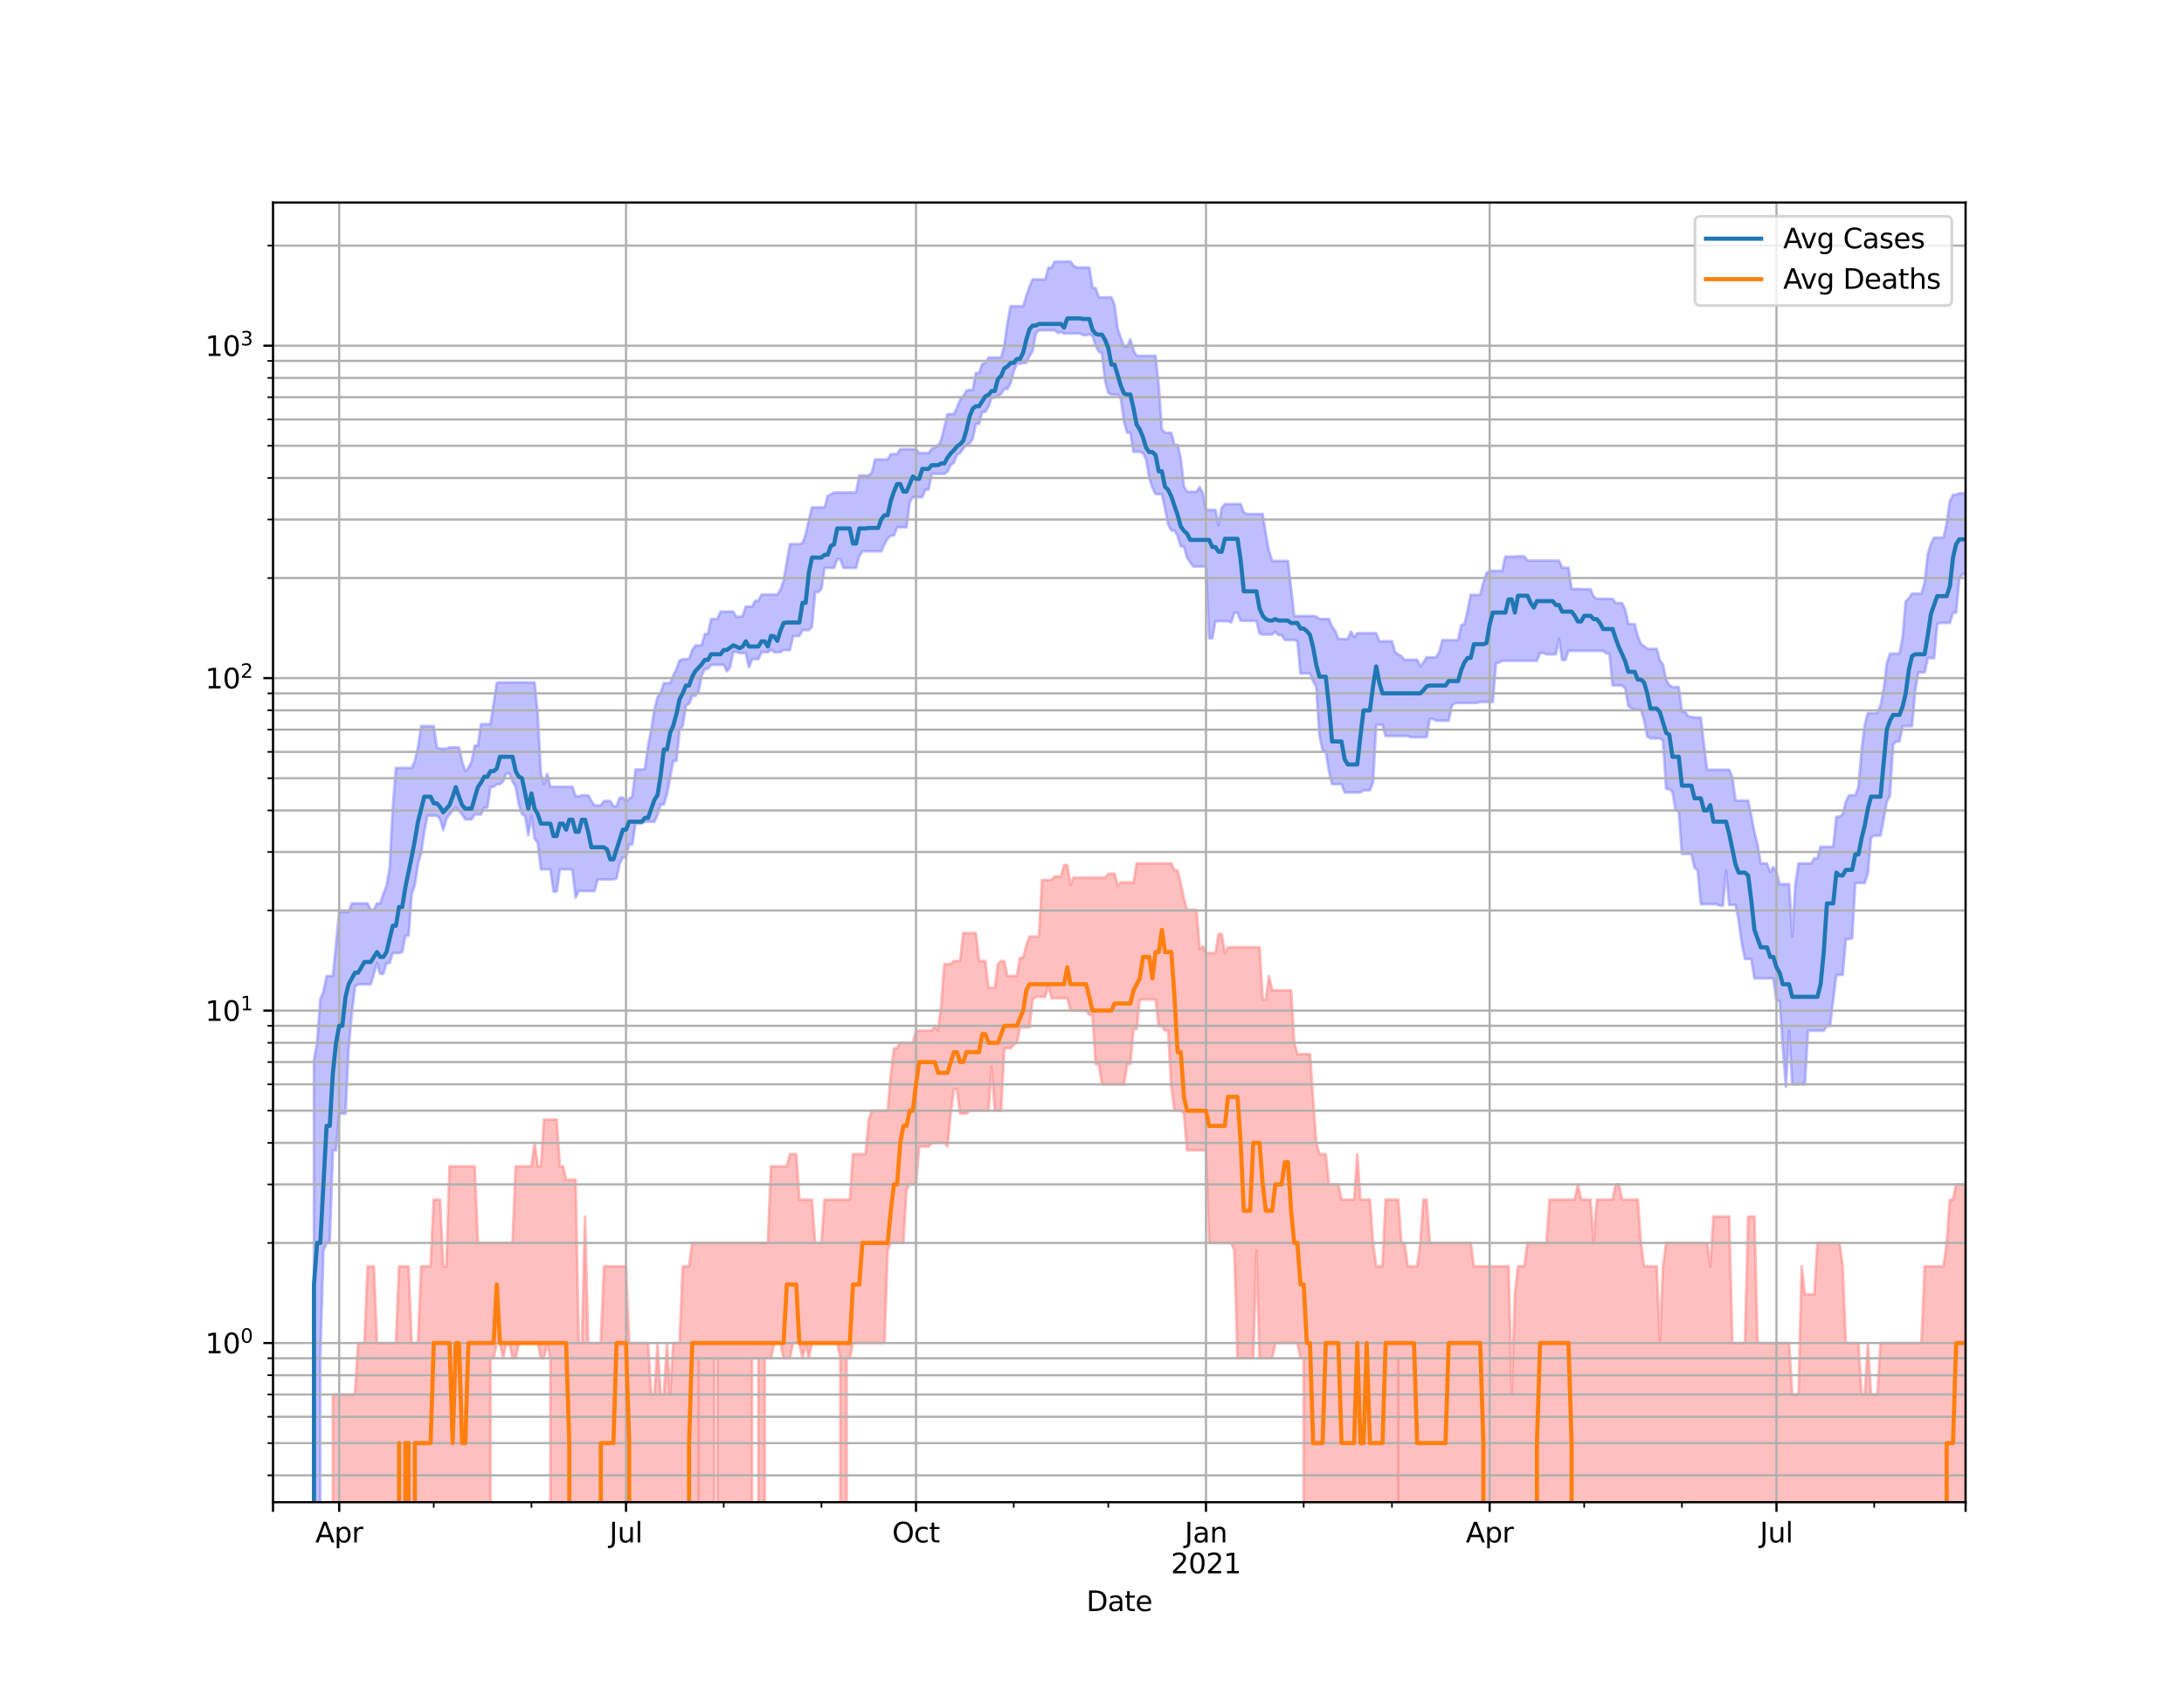 <?xml version="1.0" encoding="utf-8" standalone="no"?>
<!DOCTYPE svg PUBLIC "-//W3C//DTD SVG 1.1//EN"
  "http://www.w3.org/Graphics/SVG/1.1/DTD/svg11.dtd">
<svg height="612pt" version="1.1" viewBox="0 0 792 612" width="792pt" xmlns="http://www.w3.org/2000/svg" xmlns:xlink="http://www.w3.org/1999/xlink">
 <defs>
  <style type="text/css">*{stroke-linecap:butt;stroke-linejoin:round;}</style>
 </defs>
 <g id="figure_1">
  <g id="patch_1">
   <path d="M 0 612 
L 792 612 
L 792 0 
L 0 0 
z
" style="fill:#ffffff;"/>
  </g>
  <g id="axes_1">
   <g id="patch_2">
    <path d="M 99 544.68 
L 712.8 544.68 
L 712.8 73.44 
L 99 73.44 
z
" style="fill:#ffffff;"/>
   </g>
   <g id="PolyCollection_1">
    <path clip-path="url(#p68e2955192)" d="M 99 121029.531 
L 99 121029.531 
L 100.143 121029.531 
L 101.286 121029.531 
L 102.429 121029.531 
L 103.572 121029.531 
L 104.715 121029.531 
L 105.858 121029.531 
L 107.001 121029.531 
L 108.144 121029.531 
L 109.287 121029.531 
L 110.43 121029.531 
L 111.573 121029.531 
L 112.716 121029.531 
L 113.859 384.36 
L 115.002 378.112 
L 116.145 362.402 
L 117.288 359.571 
L 118.431 353.918 
L 119.574 353.918 
L 120.717 353.918 
L 121.86 342.484 
L 123.003 330.67 
L 124.146 330.67 
L 125.289 330.67 
L 126.432 330.67 
L 127.575 327.589 
L 128.718 327.589 
L 129.861 327.589 
L 131.004 327.589 
L 132.147 327.589 
L 133.291 327.589 
L 134.434 329.882 
L 135.577 329.882 
L 136.72 327.589 
L 137.863 327.589 
L 139.006 324.211 
L 140.149 321.257 
L 141.292 314.822 
L 142.435 293.077 
L 143.578 278.438 
L 144.721 278.438 
L 145.864 278.438 
L 147.007 278.438 
L 148.15 278.438 
L 149.293 278.438 
L 150.436 275.869 
L 151.579 270.998 
L 152.722 263.304 
L 153.865 263.304 
L 155.008 263.304 
L 156.151 263.304 
L 157.294 263.304 
L 158.437 270.998 
L 159.58 271.508 
L 160.723 271.508 
L 161.866 271.508 
L 163.009 270.998 
L 164.152 270.998 
L 165.295 270.998 
L 166.438 270.998 
L 167.581 276.149 
L 168.724 279.621 
L 169.867 278.438 
L 171.01 276.149 
L 172.153 270.409 
L 173.296 270.409 
L 174.439 262.579 
L 175.582 262.579 
L 176.725 262.579 
L 177.868 262.579 
L 179.011 255.203 
L 180.154 247.591 
L 181.297 247.429 
L 182.44 247.429 
L 183.583 247.429 
L 184.726 247.429 
L 185.869 247.429 
L 187.012 247.429 
L 188.155 247.429 
L 189.298 247.429 
L 190.441 247.429 
L 191.584 247.429 
L 192.727 247.429 
L 193.87 247.429 
L 195.013 259.232 
L 196.156 280.627 
L 197.299 284.312 
L 198.442 280.627 
L 199.585 285.303 
L 200.728 285.303 
L 201.872 285.303 
L 203.015 285.303 
L 204.158 285.303 
L 205.301 285.303 
L 206.444 285.303 
L 207.587 285.303 
L 208.73 288.748 
L 209.873 288.748 
L 211.016 288.393 
L 212.159 288.393 
L 213.302 288.393 
L 214.445 290.437 
L 215.588 292.056 
L 216.731 292.056 
L 217.874 292.056 
L 219.017 290.437 
L 220.16 290.437 
L 221.303 290.437 
L 222.446 292.309 
L 223.589 292.309 
L 224.732 289.225 
L 225.875 289.225 
L 227.018 290.683 
L 228.161 289.586 
L 229.304 288.867 
L 230.447 279.026 
L 231.59 279.026 
L 232.733 279.026 
L 233.876 278.731 
L 235.019 270.409 
L 236.162 264.635 
L 237.305 257.309 
L 238.448 252.878 
L 239.591 251.172 
L 240.734 247.699 
L 241.877 247.699 
L 243.02 247.699 
L 244.163 244.954 
L 245.306 242.591 
L 246.449 239.536 
L 247.592 238.983 
L 248.735 238.983 
L 249.878 238.983 
L 251.021 235.779 
L 252.164 234.039 
L 253.307 234.039 
L 254.45 234.039 
L 255.593 229.868 
L 256.736 229.868 
L 257.879 224.487 
L 259.022 224.487 
L 260.165 224.487 
L 261.308 221.776 
L 262.451 221.776 
L 263.594 221.776 
L 264.737 221.776 
L 265.88 221.776 
L 267.023 223.659 
L 268.166 223.659 
L 269.309 223.454 
L 270.453 219.958 
L 271.596 219.958 
L 272.739 219.958 
L 273.882 217.863 
L 275.025 217.863 
L 276.168 215.614 
L 277.311 215.614 
L 278.454 215.614 
L 279.597 215.614 
L 280.74 215.614 
L 281.883 215.614 
L 283.026 213.824 
L 284.169 210.525 
L 285.312 203.973 
L 286.455 197.295 
L 287.598 197.295 
L 288.741 197.295 
L 289.884 197.295 
L 291.027 196.924 
L 292.17 193.813 
L 293.313 188.514 
L 294.456 184.007 
L 295.599 184.007 
L 296.742 184.007 
L 297.885 184.007 
L 299.028 184.007 
L 300.171 179.813 
L 301.314 179.327 
L 302.457 178.583 
L 303.6 178.583 
L 304.743 178.583 
L 305.886 178.583 
L 307.029 178.583 
L 308.172 178.583 
L 309.315 178.583 
L 310.458 178.583 
L 311.601 172.432 
L 312.744 172.432 
L 313.887 172.432 
L 315.03 172.432 
L 316.173 171.362 
L 317.316 166.604 
L 318.459 166.604 
L 319.602 166.604 
L 320.745 166.604 
L 321.888 166.604 
L 323.031 164.738 
L 324.174 164.638 
L 325.317 164.638 
L 326.46 162.861 
L 327.603 162.861 
L 328.746 162.861 
L 329.889 162.861 
L 331.032 162.861 
L 332.175 162.861 
L 333.318 164.307 
L 334.461 164.307 
L 335.604 164.307 
L 336.747 164.307 
L 337.891 162.765 
L 339.034 162.222 
L 340.177 161.57 
L 341.32 159.599 
L 342.463 154.8 
L 343.606 150.177 
L 344.749 150.177 
L 345.892 150.177 
L 347.035 147.873 
L 348.178 144.908 
L 349.321 143.66 
L 350.464 141.635 
L 351.607 141.399 
L 352.75 141.399 
L 353.893 135.226 
L 355.036 135.226 
L 356.179 132.032 
L 357.322 131.623 
L 358.465 129.676 
L 359.608 129.676 
L 360.751 129.676 
L 361.894 129.642 
L 363.037 129.642 
L 364.18 125.304 
L 365.323 117.359 
L 366.466 111.05 
L 367.609 111.05 
L 368.752 111.05 
L 369.895 111.05 
L 371.038 111.05 
L 372.181 107.395 
L 373.324 103.941 
L 374.467 101.326 
L 375.61 101.326 
L 376.753 101.326 
L 377.896 101.326 
L 379.039 101.326 
L 380.182 97.073 
L 381.325 97.073 
L 382.468 94.86 
L 383.611 94.86 
L 384.754 94.86 
L 385.897 94.86 
L 387.04 94.86 
L 388.183 94.86 
L 389.326 96.31 
L 390.469 97.018 
L 391.612 97.018 
L 392.755 97.018 
L 393.898 97.018 
L 395.041 97.018 
L 396.184 104.276 
L 397.327 104.539 
L 398.47 107.828 
L 399.613 107.828 
L 400.756 107.828 
L 401.899 107.828 
L 403.042 107.828 
L 404.185 110.586 
L 405.328 119.263 
L 406.472 122.538 
L 407.615 125.671 
L 408.758 125.671 
L 409.901 123.046 
L 411.044 127.037 
L 412.187 129.021 
L 413.33 129.021 
L 414.473 129.021 
L 415.616 129.021 
L 416.759 129.021 
L 417.902 129.021 
L 419.045 129.021 
L 420.188 139.712 
L 421.331 155.578 
L 422.474 156.939 
L 423.617 156.939 
L 424.76 156.939 
L 425.903 161.309 
L 427.046 161.309 
L 428.189 166.123 
L 429.332 176.456 
L 430.475 178.323 
L 431.618 178.323 
L 432.761 178.323 
L 433.904 178.323 
L 435.047 176.623 
L 436.19 178.83 
L 437.333 184.898 
L 438.476 184.898 
L 439.619 184.898 
L 440.762 184.898 
L 441.905 190.457 
L 443.048 184.216 
L 444.191 182.786 
L 445.334 182.786 
L 446.477 182.786 
L 447.62 182.786 
L 448.763 182.786 
L 449.906 182.786 
L 451.049 185.82 
L 452.192 186.372 
L 453.335 186.372 
L 454.478 186.372 
L 455.621 186.372 
L 456.764 186.372 
L 457.907 186.372 
L 459.05 193.697 
L 460.193 199.86 
L 461.336 203.388 
L 462.479 203.388 
L 463.622 203.388 
L 464.765 203.388 
L 465.908 203.388 
L 467.051 203.388 
L 468.194 213.344 
L 469.337 223.386 
L 470.48 223.386 
L 471.623 223.386 
L 472.766 223.386 
L 473.909 223.386 
L 475.053 223.386 
L 476.196 223.386 
L 477.339 223.625 
L 478.482 224.452 
L 479.625 224.452 
L 480.768 224.452 
L 481.911 224.452 
L 483.054 227.2 
L 484.197 228.762 
L 485.34 231.712 
L 486.483 231.712 
L 487.626 231.712 
L 488.769 231.712 
L 489.912 229.027 
L 491.055 231.116 
L 492.198 229.599 
L 493.341 229.599 
L 494.484 229.599 
L 495.627 229.599 
L 496.77 229.599 
L 497.913 229.599 
L 499.056 229.599 
L 500.199 232.517 
L 501.342 232.517 
L 502.485 232.517 
L 503.628 232.517 
L 504.771 232.517 
L 505.914 236.474 
L 507.057 237.312 
L 508.2 237.938 
L 509.343 239.259 
L 510.486 239.259 
L 511.629 239.259 
L 512.772 239.259 
L 513.915 239.259 
L 515.058 241.617 
L 516.201 240.236 
L 517.344 238.344 
L 518.487 238.344 
L 519.63 238.344 
L 520.773 238.344 
L 521.916 236.431 
L 523.059 232.113 
L 524.202 232.113 
L 525.345 232.113 
L 526.488 232.113 
L 527.631 232.113 
L 528.774 232.113 
L 529.917 226.617 
L 531.06 226.4 
L 532.203 221.447 
L 533.346 215.702 
L 534.489 215.702 
L 535.632 215.702 
L 536.775 215.702 
L 537.918 211.25 
L 539.061 207.775 
L 540.204 207.022 
L 541.347 207.022 
L 542.491 207.022 
L 543.634 207.022 
L 544.777 207.022 
L 545.92 201.831 
L 547.063 201.831 
L 548.206 201.831 
L 549.349 201.831 
L 550.492 201.696 
L 551.635 201.696 
L 552.778 201.696 
L 553.921 203.296 
L 555.064 203.296 
L 556.207 203.296 
L 557.35 203.296 
L 558.493 203.296 
L 559.636 203.296 
L 560.779 203.296 
L 561.922 203.296 
L 563.065 203.296 
L 564.208 203.296 
L 565.351 203.296 
L 566.494 205.864 
L 567.637 205.864 
L 568.78 205.864 
L 569.923 213.569 
L 571.066 213.569 
L 572.209 213.569 
L 573.352 213.654 
L 574.495 213.654 
L 575.638 213.654 
L 576.781 213.654 
L 577.924 216.383 
L 579.067 217.133 
L 580.21 217.133 
L 581.353 217.133 
L 582.496 217.133 
L 583.639 217.133 
L 584.782 217.133 
L 585.925 218.697 
L 587.068 218.697 
L 588.211 218.697 
L 589.354 220.989 
L 590.497 226.292 
L 591.64 226.292 
L 592.783 226.292 
L 593.926 230.684 
L 595.069 233.499 
L 596.212 234.29 
L 597.355 235.307 
L 598.498 235.307 
L 599.641 235.307 
L 600.784 235.307 
L 601.927 239.443 
L 603.07 240.994 
L 604.213 246.52 
L 605.356 248.463 
L 606.499 249.127 
L 607.642 249.127 
L 608.785 249.127 
L 609.928 257.964 
L 611.072 257.964 
L 612.215 259.775 
L 613.358 259.98 
L 614.501 260.186 
L 615.644 260.186 
L 616.787 260.186 
L 617.93 270.242 
L 619.073 279.124 
L 620.216 279.124 
L 621.359 279.124 
L 622.502 279.124 
L 623.645 279.124 
L 624.788 279.124 
L 625.931 279.124 
L 627.074 279.124 
L 628.217 281.862 
L 629.36 290.315 
L 630.503 290.315 
L 631.646 290.315 
L 632.789 290.315 
L 633.932 290.315 
L 635.075 295.858 
L 636.218 301.752 
L 637.361 306.363 
L 638.504 313.093 
L 639.647 313.093 
L 640.79 313.093 
L 641.933 316.208 
L 643.076 314.433 
L 644.219 316.208 
L 645.362 320.599 
L 646.505 320.599 
L 647.648 320.599 
L 648.791 320.599 
L 649.934 339.584 
L 651.077 320.599 
L 652.22 313.093 
L 653.363 313.093 
L 654.506 313.093 
L 655.649 313.093 
L 656.792 313.093 
L 657.935 311.236 
L 659.078 311.236 
L 660.221 307.032 
L 661.364 307.032 
L 662.507 307.032 
L 663.65 307.032 
L 664.793 307.032 
L 665.936 296.13 
L 667.079 296.13 
L 668.222 295.316 
L 669.365 290.806 
L 670.508 288.393 
L 671.651 288.393 
L 672.794 288.393 
L 673.937 285.303 
L 675.08 272.109 
L 676.223 262.868 
L 677.366 258.561 
L 678.509 258.561 
L 679.653 258.561 
L 680.796 258.561 
L 681.939 255.769 
L 683.082 250.026 
L 684.225 240.566 
L 685.368 237.046 
L 686.511 237.046 
L 687.654 237.046 
L 688.797 237.046 
L 689.94 231.235 
L 691.083 218.048 
L 692.226 216.952 
L 693.369 215.262 
L 694.512 215.262 
L 695.655 215.262 
L 696.798 215.262 
L 697.941 211.25 
L 699.084 200.981 
L 700.227 197.212 
L 701.37 194.968 
L 702.513 194.968 
L 703.656 194.968 
L 704.799 194.968 
L 705.942 189.772 
L 707.085 181.745 
L 708.228 179.4 
L 709.371 179.4 
L 710.514 178.859 
L 711.657 178.859 
L 712.8 178.859 
L 712.8 208.232 
L 712.8 208.232 
L 711.657 208.232 
L 710.514 209.68 
L 709.371 222.141 
L 708.228 222.141 
L 707.085 225.862 
L 705.942 225.862 
L 704.799 225.862 
L 703.656 225.862 
L 702.513 226.256 
L 701.37 238.617 
L 700.227 238.617 
L 699.084 238.617 
L 697.941 243.784 
L 696.798 243.784 
L 695.655 243.784 
L 694.512 250.538 
L 693.369 263.304 
L 692.226 263.304 
L 691.083 263.304 
L 689.94 263.304 
L 688.797 268.844 
L 687.654 268.844 
L 686.511 269.91 
L 685.368 288.511 
L 684.225 290.683 
L 683.082 297.096 
L 681.939 302.984 
L 680.796 302.984 
L 679.653 302.984 
L 678.509 303.611 
L 677.366 316.61 
L 676.223 320.164 
L 675.08 320.164 
L 673.937 320.164 
L 672.794 320.164 
L 671.651 340.214 
L 670.508 340.533 
L 669.365 340.533 
L 668.222 353.507 
L 667.079 353.507 
L 665.936 353.507 
L 664.793 362.402 
L 663.65 371.946 
L 662.507 371.946 
L 661.364 373.721 
L 660.221 373.721 
L 659.078 373.721 
L 657.935 373.721 
L 656.792 373.721 
L 655.649 373.721 
L 654.506 393.173 
L 653.363 393.173 
L 652.22 393.173 
L 651.077 393.173 
L 649.934 393.173 
L 648.791 373.721 
L 647.648 394.053 
L 646.505 379.438 
L 645.362 362.889 
L 644.219 362.889 
L 643.076 354.749 
L 641.933 354.749 
L 640.79 354.749 
L 639.647 354.749 
L 638.504 354.749 
L 637.361 354.749 
L 636.218 354.749 
L 635.075 347.706 
L 633.932 347.706 
L 632.789 347.706 
L 631.646 342.154 
L 630.503 333.662 
L 629.36 328.09 
L 628.217 328.09 
L 627.074 328.09 
L 625.931 315.609 
L 624.788 328.343 
L 623.645 328.343 
L 622.502 327.839 
L 621.359 327.839 
L 620.216 327.839 
L 619.073 327.839 
L 617.93 327.839 
L 616.787 327.839 
L 615.644 315.609 
L 614.501 314.627 
L 613.358 309.62 
L 612.215 309.62 
L 611.072 309.62 
L 609.928 309.62 
L 608.785 293.988 
L 607.642 293.857 
L 606.499 287.112 
L 605.356 286.087 
L 604.213 286.087 
L 603.07 268.44 
L 601.927 267.72 
L 600.784 267.72 
L 599.641 267.72 
L 598.498 267.72 
L 597.355 267.01 
L 596.212 261.018 
L 595.069 257.374 
L 593.926 257.374 
L 592.783 257.374 
L 591.64 256.855 
L 590.497 255.959 
L 589.354 249.519 
L 588.211 248.518 
L 587.068 248.518 
L 585.925 248.518 
L 584.782 248.518 
L 583.639 236.913 
L 582.496 236.913 
L 581.353 235.995 
L 580.21 235.995 
L 579.067 235.995 
L 577.924 235.995 
L 576.781 235.995 
L 575.638 235.995 
L 574.495 235.995 
L 573.352 235.995 
L 572.209 235.995 
L 571.066 235.995 
L 569.923 235.995 
L 568.78 235.995 
L 567.637 239.305 
L 566.494 239.305 
L 565.351 231.592 
L 564.208 237.268 
L 563.065 237.268 
L 561.922 237.268 
L 560.779 237.268 
L 559.636 236.737 
L 558.493 236.737 
L 557.35 239.582 
L 556.207 239.582 
L 555.064 239.582 
L 553.921 239.582 
L 552.778 239.582 
L 551.635 239.582 
L 550.492 239.582 
L 549.349 239.582 
L 548.206 239.582 
L 547.063 239.582 
L 545.92 239.582 
L 544.777 239.582 
L 543.634 240.236 
L 542.491 240.472 
L 541.347 254.519 
L 540.204 254.519 
L 539.061 254.519 
L 537.918 254.519 
L 536.775 254.519 
L 535.632 254.891 
L 534.489 254.891 
L 533.346 254.891 
L 532.203 254.891 
L 531.06 254.891 
L 529.917 254.891 
L 528.774 254.891 
L 527.631 254.953 
L 526.488 255.895 
L 525.345 261.299 
L 524.202 261.299 
L 523.059 261.299 
L 521.916 261.299 
L 520.773 261.299 
L 519.63 260.67 
L 518.487 260.67 
L 517.344 267.324 
L 516.201 267.324 
L 515.058 267.324 
L 513.915 267.324 
L 512.772 267.324 
L 511.629 267.324 
L 510.486 266.853 
L 509.343 266.853 
L 508.2 266.853 
L 507.057 266.853 
L 505.914 266.853 
L 504.771 266.853 
L 503.628 266.853 
L 502.485 266.853 
L 501.342 262.795 
L 500.199 262.795 
L 499.056 262.795 
L 497.913 283.554 
L 496.77 286.54 
L 495.627 286.54 
L 494.484 286.54 
L 493.341 287.343 
L 492.198 287.343 
L 491.055 287.343 
L 489.912 287.343 
L 488.769 287.343 
L 487.626 287.343 
L 486.483 284.312 
L 485.34 284.312 
L 484.197 284.312 
L 483.054 284.312 
L 481.911 279.521 
L 480.768 272.456 
L 479.625 272.109 
L 478.482 266.619 
L 477.339 249.072 
L 476.196 246.999 
L 475.053 244.188 
L 473.909 244.188 
L 472.766 244.188 
L 471.623 244.188 
L 470.48 232.476 
L 469.337 232.032 
L 468.194 232.032 
L 467.051 232.032 
L 465.908 232.032 
L 464.765 230.255 
L 463.622 230.255 
L 462.479 229.065 
L 461.336 230.061 
L 460.193 230.061 
L 459.05 230.061 
L 457.907 230.061 
L 456.764 229.714 
L 455.621 225.082 
L 454.478 225.082 
L 453.335 225.082 
L 452.192 225.082 
L 451.049 225.082 
L 449.906 225.082 
L 448.763 222.207 
L 447.62 222.207 
L 446.477 225.683 
L 445.334 225.258 
L 444.191 225.258 
L 443.048 225.258 
L 441.905 225.258 
L 440.762 225.258 
L 439.619 231.433 
L 438.476 231.433 
L 437.333 205.403 
L 436.19 205.403 
L 435.047 205.403 
L 433.904 205.403 
L 432.761 205.403 
L 431.618 203.902 
L 430.475 202.171 
L 429.332 198.129 
L 428.189 198.129 
L 427.046 194.26 
L 425.903 192.362 
L 424.76 192.362 
L 423.617 190.149 
L 422.474 184.297 
L 421.331 179.165 
L 420.188 179.165 
L 419.045 179.165 
L 417.902 176.763 
L 416.759 173.275 
L 415.616 166.547 
L 414.473 164.274 
L 413.33 163.802 
L 412.187 163.802 
L 411.044 163.802 
L 409.901 156.881 
L 408.758 156.881 
L 407.615 152.959 
L 406.472 144.612 
L 405.328 143.062 
L 404.185 143.062 
L 403.042 143.062 
L 401.899 142.39 
L 400.756 138.132 
L 399.613 128.218 
L 398.47 127.482 
L 397.327 125.345 
L 396.184 121.818 
L 395.041 121.244 
L 393.898 121.516 
L 392.755 121.516 
L 391.612 120.916 
L 390.469 120.916 
L 389.326 120.916 
L 388.183 120.916 
L 387.04 120.916 
L 385.897 120.916 
L 384.754 120.365 
L 383.611 120.69 
L 382.468 119.755 
L 381.325 119.755 
L 380.182 119.755 
L 379.039 119.755 
L 377.896 119.755 
L 376.753 119.755 
L 375.61 120.925 
L 374.467 127.281 
L 373.324 129.122 
L 372.181 131.517 
L 371.038 131.623 
L 369.895 131.871 
L 368.752 131.871 
L 367.609 134.585 
L 366.466 138.96 
L 365.323 141.017 
L 364.18 141.017 
L 363.037 142.842 
L 361.894 143.601 
L 360.751 144.19 
L 359.608 144.19 
L 358.465 147.352 
L 357.322 149.359 
L 356.179 149.359 
L 355.036 153.691 
L 353.893 153.691 
L 352.75 159.068 
L 351.607 160.853 
L 350.464 161.423 
L 349.321 162.583 
L 348.178 164.24 
L 347.035 164.905 
L 345.892 167.792 
L 344.749 168.587 
L 343.606 171.035 
L 342.463 171.818 
L 341.32 171.818 
L 340.177 171.818 
L 339.034 171.818 
L 337.891 171.818 
L 336.747 177.509 
L 335.604 177.509 
L 334.461 180.26 
L 333.318 180.26 
L 332.175 180.26 
L 331.032 180.26 
L 329.889 182.1 
L 328.746 191.189 
L 327.603 191.189 
L 326.46 191.189 
L 325.317 191.189 
L 324.174 194.182 
L 323.031 194.182 
L 321.888 195.265 
L 320.745 197.357 
L 319.602 199.904 
L 318.459 199.904 
L 317.316 199.904 
L 316.173 199.904 
L 315.03 199.904 
L 313.887 199.904 
L 312.744 199.904 
L 311.601 201.696 
L 310.458 205.912 
L 309.315 205.912 
L 308.172 205.912 
L 307.029 205.912 
L 305.886 205.912 
L 304.743 202.765 
L 303.6 202.765 
L 302.457 205.912 
L 301.314 205.912 
L 300.171 205.912 
L 299.028 205.912 
L 297.885 213.457 
L 296.742 214.711 
L 295.599 214.711 
L 294.456 227.273 
L 293.313 228.461 
L 292.17 228.461 
L 291.027 228.461 
L 289.884 230.606 
L 288.741 230.606 
L 287.598 230.684 
L 286.455 235.693 
L 285.312 235.693 
L 284.169 235.693 
L 283.026 236.474 
L 281.883 236.474 
L 280.74 236.474 
L 279.597 235.564 
L 278.454 236.474 
L 277.311 236.474 
L 276.168 236.474 
L 275.025 238.983 
L 273.882 238.983 
L 272.739 238.983 
L 271.596 241.956 
L 270.453 236.781 
L 269.309 236.781 
L 268.166 236.781 
L 267.023 236.387 
L 265.88 236.387 
L 264.737 242.053 
L 263.594 243.384 
L 262.451 241.041 
L 261.308 241.041 
L 260.165 241.041 
L 259.022 241.041 
L 257.879 241.041 
L 256.736 242.542 
L 255.593 242.542 
L 254.45 244.954 
L 253.307 250.94 
L 252.164 252.284 
L 251.021 252.284 
L 249.878 255.203 
L 248.735 255.769 
L 247.592 263.085 
L 246.449 264.635 
L 245.306 275.869 
L 244.163 275.869 
L 243.02 281.758 
L 241.877 288.041 
L 240.734 291.678 
L 239.591 291.678 
L 238.448 295.451 
L 237.305 297.938 
L 236.162 297.938 
L 235.019 297.938 
L 233.876 297.938 
L 232.733 298.507 
L 231.59 298.65 
L 230.447 298.65 
L 229.304 306.197 
L 228.161 306.197 
L 227.018 310.873 
L 225.875 310.873 
L 224.732 313.093 
L 223.589 318.462 
L 222.446 318.882 
L 221.303 318.882 
L 220.16 318.882 
L 219.017 318.882 
L 217.874 318.882 
L 216.731 318.882 
L 215.588 323.055 
L 214.445 323.055 
L 213.302 323.055 
L 212.159 323.055 
L 211.016 323.055 
L 209.873 323.055 
L 208.73 325.393 
L 207.587 315.411 
L 206.444 315.214 
L 205.301 315.214 
L 204.158 315.214 
L 203.015 315.214 
L 201.872 323.284 
L 200.728 323.284 
L 199.585 315.214 
L 198.442 315.214 
L 197.299 315.214 
L 196.156 315.214 
L 195.013 305.538 
L 193.87 304.086 
L 192.727 295.858 
L 191.584 302.829 
L 190.441 295.858 
L 189.298 295.182 
L 188.155 291.678 
L 187.012 285.303 
L 185.869 283.339 
L 184.726 280.425 
L 183.583 280.425 
L 182.44 283.339 
L 181.297 284.312 
L 180.154 284.312 
L 179.011 285.303 
L 177.868 285.303 
L 176.725 292.82 
L 175.582 292.82 
L 174.439 295.316 
L 173.296 295.316 
L 172.153 295.316 
L 171.01 297.096 
L 169.867 297.096 
L 168.724 297.096 
L 167.581 295.316 
L 166.438 293.988 
L 165.295 292.692 
L 164.152 293.988 
L 163.009 295.316 
L 161.866 296.957 
L 160.723 300.997 
L 159.58 296.957 
L 158.437 295.722 
L 157.294 295.722 
L 156.151 295.722 
L 155.008 295.722 
L 153.865 301.6 
L 152.722 309.267 
L 151.579 313.282 
L 150.436 320.817 
L 149.293 324.211 
L 148.15 339.271 
L 147.007 339.271 
L 145.864 345.204 
L 144.721 345.554 
L 143.578 345.554 
L 142.435 345.554 
L 141.292 349.191 
L 140.149 349.191 
L 139.006 353.1 
L 137.863 353.1 
L 136.72 349.191 
L 135.577 353.1 
L 134.434 356.886 
L 133.291 356.886 
L 132.147 356.886 
L 131.004 356.886 
L 129.861 356.886 
L 128.718 357.766 
L 127.575 367.488 
L 126.432 380.113 
L 125.289 403.775 
L 124.146 403.775 
L 123.003 403.775 
L 121.86 417.084 
L 120.717 417.084 
L 119.574 450.686 
L 118.431 450.686 
L 117.288 453.371 
L 116.145 492.489 
L 115.002 121029.531 
L 113.859 121029.531 
L 112.716 121029.531 
L 111.573 121029.531 
L 110.43 121029.531 
L 109.287 121029.531 
L 108.144 121029.531 
L 107.001 121029.531 
L 105.858 121029.531 
L 104.715 121029.531 
L 103.572 121029.531 
L 102.429 121029.531 
L 101.286 121029.531 
L 100.143 121029.531 
L 99 121029.531 
z
" style="fill:#8080ff;fill-opacity:0.5;stroke:#8080ff;stroke-opacity:0.5;"/>
   </g>
   <g id="PolyCollection_2">
    <path clip-path="url(#p68e2955192)" d="M 99 121029.531 
L 99 121029.531 
L 100.143 121029.531 
L 101.286 121029.531 
L 102.429 121029.531 
L 103.572 121029.531 
L 104.715 121029.531 
L 105.858 121029.531 
L 107.001 121029.531 
L 108.144 121029.531 
L 109.287 121029.531 
L 110.43 121029.531 
L 111.573 121029.531 
L 112.716 121029.531 
L 113.859 121029.531 
L 115.002 121029.531 
L 116.145 121029.531 
L 117.288 121029.531 
L 118.431 121029.531 
L 119.574 121029.531 
L 120.717 505.645 
L 121.86 505.645 
L 123.003 505.645 
L 124.146 505.645 
L 125.289 505.645 
L 126.432 505.645 
L 127.575 505.645 
L 128.718 505.645 
L 129.861 486.973 
L 131.004 486.973 
L 132.147 486.973 
L 133.291 459.194 
L 134.434 459.194 
L 135.577 459.194 
L 136.72 486.973 
L 137.863 486.973 
L 139.006 486.973 
L 140.149 486.973 
L 141.292 486.973 
L 142.435 486.973 
L 143.578 486.973 
L 144.721 459.194 
L 145.864 459.194 
L 147.007 459.194 
L 148.15 459.194 
L 149.293 486.973 
L 150.436 486.973 
L 151.579 486.973 
L 152.722 459.194 
L 153.865 459.194 
L 155.008 459.194 
L 156.151 459.194 
L 157.294 434.975 
L 158.437 434.975 
L 159.58 434.975 
L 160.723 459.194 
L 161.866 459.194 
L 163.009 422.907 
L 164.152 422.907 
L 165.295 422.907 
L 166.438 422.907 
L 167.581 422.907 
L 168.724 422.907 
L 169.867 422.907 
L 171.01 422.907 
L 172.153 422.907 
L 173.296 450.686 
L 174.439 450.686 
L 175.582 450.686 
L 176.725 450.686 
L 177.868 450.686 
L 179.011 450.686 
L 180.154 450.686 
L 181.297 450.686 
L 182.44 450.686 
L 183.583 450.686 
L 184.726 450.686 
L 185.869 450.686 
L 187.012 422.907 
L 188.155 422.907 
L 189.298 422.907 
L 190.441 422.907 
L 191.584 422.907 
L 192.727 422.907 
L 193.87 414.399 
L 195.013 422.907 
L 196.156 422.907 
L 197.299 405.957 
L 198.442 405.957 
L 199.585 405.957 
L 200.728 405.957 
L 201.872 405.957 
L 203.015 422.907 
L 204.158 422.907 
L 205.301 427.743 
L 206.444 427.743 
L 207.587 427.743 
L 208.73 427.743 
L 209.873 486.973 
L 211.016 486.973 
L 212.159 441.141 
L 213.302 486.973 
L 214.445 486.973 
L 215.588 486.973 
L 216.731 486.973 
L 217.874 486.973 
L 219.017 459.194 
L 220.16 459.194 
L 221.303 459.194 
L 222.446 459.194 
L 223.589 459.194 
L 224.732 459.194 
L 225.875 459.194 
L 227.018 459.194 
L 228.161 486.973 
L 229.304 486.973 
L 230.447 486.973 
L 231.59 486.973 
L 232.733 486.973 
L 233.876 486.973 
L 235.019 486.973 
L 236.162 505.645 
L 237.305 505.645 
L 238.448 486.973 
L 239.591 505.645 
L 240.734 505.645 
L 241.877 486.973 
L 243.02 505.645 
L 244.163 486.973 
L 245.306 486.973 
L 246.449 486.973 
L 247.592 459.194 
L 248.735 459.194 
L 249.878 459.194 
L 251.021 450.686 
L 252.164 450.686 
L 253.307 450.686 
L 254.45 450.686 
L 255.593 450.686 
L 256.736 450.686 
L 257.879 450.686 
L 259.022 450.686 
L 260.165 450.686 
L 261.308 450.686 
L 262.451 450.686 
L 263.594 450.686 
L 264.737 450.686 
L 265.88 450.686 
L 267.023 450.686 
L 268.166 450.686 
L 269.309 450.686 
L 270.453 450.686 
L 271.596 450.686 
L 272.739 450.686 
L 273.882 450.686 
L 275.025 450.686 
L 276.168 450.686 
L 277.311 450.686 
L 278.454 450.686 
L 279.597 422.907 
L 280.74 422.907 
L 281.883 422.907 
L 283.026 422.907 
L 284.169 422.907 
L 285.312 422.907 
L 286.455 418.481 
L 287.598 418.481 
L 288.741 418.481 
L 289.884 434.975 
L 291.027 434.975 
L 292.17 434.975 
L 293.313 434.975 
L 294.456 434.975 
L 295.599 450.686 
L 296.742 450.686 
L 297.885 450.686 
L 299.028 434.975 
L 300.171 434.975 
L 301.314 434.975 
L 302.457 434.975 
L 303.6 434.975 
L 304.743 434.975 
L 305.886 434.975 
L 307.029 434.975 
L 308.172 434.975 
L 309.315 418.481 
L 310.458 418.481 
L 311.601 418.481 
L 312.744 418.481 
L 313.887 418.481 
L 315.03 405.957 
L 316.173 402.717 
L 317.316 402.717 
L 318.459 402.717 
L 319.602 402.717 
L 320.745 402.717 
L 321.888 402.717 
L 323.031 389.794 
L 324.174 380.113 
L 325.317 380.113 
L 326.46 378.112 
L 327.603 378.112 
L 328.746 378.112 
L 329.889 378.112 
L 331.032 378.112 
L 332.175 373.721 
L 333.318 373.721 
L 334.461 373.721 
L 335.604 373.721 
L 336.747 373.721 
L 337.891 373.721 
L 339.034 371.946 
L 340.177 373.721 
L 341.32 364.377 
L 342.463 349.569 
L 343.606 349.569 
L 344.749 349.569 
L 345.892 348.443 
L 347.035 348.443 
L 348.178 348.443 
L 349.321 338.345 
L 350.464 338.345 
L 351.607 338.345 
L 352.75 338.345 
L 353.893 338.345 
L 355.036 348.443 
L 356.179 348.443 
L 357.322 348.443 
L 358.465 358.211 
L 359.608 358.211 
L 360.751 358.211 
L 361.894 349.569 
L 363.037 348.443 
L 364.18 348.443 
L 365.323 353.918 
L 366.466 353.918 
L 367.609 353.918 
L 368.752 353.918 
L 369.895 347.341 
L 371.038 347.341 
L 372.181 342.816 
L 373.324 339.584 
L 374.467 339.584 
L 375.61 339.584 
L 376.753 339.584 
L 377.896 319.094 
L 379.039 319.094 
L 380.182 319.094 
L 381.325 319.094 
L 382.468 317.837 
L 383.611 317.837 
L 384.754 317.837 
L 385.897 313.663 
L 387.04 313.663 
L 388.183 320.817 
L 389.326 318.253 
L 390.469 318.253 
L 391.612 318.253 
L 392.755 318.253 
L 393.898 318.253 
L 395.041 318.253 
L 396.184 318.253 
L 397.327 318.253 
L 398.47 318.253 
L 399.613 318.253 
L 400.756 318.253 
L 401.899 316.813 
L 403.042 316.813 
L 404.185 316.813 
L 405.328 321.257 
L 406.472 319.949 
L 407.615 319.949 
L 408.758 319.949 
L 409.901 319.949 
L 411.044 319.949 
L 412.187 313.093 
L 413.33 313.093 
L 414.473 313.093 
L 415.616 313.093 
L 416.759 313.093 
L 417.902 313.093 
L 419.045 313.093 
L 420.188 313.093 
L 421.331 313.093 
L 422.474 313.093 
L 423.617 313.093 
L 424.76 313.093 
L 425.903 315.609 
L 427.046 315.609 
L 428.189 320.381 
L 429.332 325.873 
L 430.475 329.882 
L 431.618 329.882 
L 432.761 329.882 
L 433.904 329.882 
L 435.047 344.167 
L 436.19 343.151 
L 437.333 345.554 
L 438.476 345.554 
L 439.619 345.554 
L 440.762 345.554 
L 441.905 338.652 
L 443.048 338.652 
L 444.191 345.554 
L 445.334 343.487 
L 446.477 343.487 
L 447.62 343.487 
L 448.763 343.487 
L 449.906 343.487 
L 451.049 343.487 
L 452.192 343.487 
L 453.335 343.487 
L 454.478 343.487 
L 455.621 343.487 
L 456.764 343.487 
L 457.907 362.402 
L 459.05 362.402 
L 460.193 353.918 
L 461.336 359.114 
L 462.479 359.114 
L 463.622 359.114 
L 464.765 359.114 
L 465.908 359.114 
L 467.051 359.114 
L 468.194 359.114 
L 469.337 378.112 
L 470.48 382.194 
L 471.623 382.194 
L 472.766 382.194 
L 473.909 382.194 
L 475.053 382.194 
L 476.196 398.688 
L 477.339 414.399 
L 478.482 418.481 
L 479.625 418.481 
L 480.768 418.481 
L 481.911 429.46 
L 483.054 429.46 
L 484.197 429.46 
L 485.34 429.46 
L 486.483 434.975 
L 487.626 434.975 
L 488.769 434.975 
L 489.912 434.975 
L 491.055 434.975 
L 492.198 418.481 
L 493.341 434.975 
L 494.484 434.975 
L 495.627 434.975 
L 496.77 434.975 
L 497.913 450.686 
L 499.056 459.194 
L 500.199 459.194 
L 501.342 459.194 
L 502.485 434.975 
L 503.628 434.975 
L 504.771 434.975 
L 505.914 434.975 
L 507.057 434.975 
L 508.2 450.686 
L 509.343 450.686 
L 510.486 459.194 
L 511.629 459.194 
L 512.772 459.194 
L 513.915 459.194 
L 515.058 450.686 
L 516.201 434.975 
L 517.344 434.975 
L 518.487 450.686 
L 519.63 450.686 
L 520.773 450.686 
L 521.916 450.686 
L 523.059 450.686 
L 524.202 450.686 
L 525.345 450.686 
L 526.488 450.686 
L 527.631 450.686 
L 528.774 450.686 
L 529.917 450.686 
L 531.06 450.686 
L 532.203 450.686 
L 533.346 450.686 
L 534.489 459.194 
L 535.632 459.194 
L 536.775 459.194 
L 537.918 459.194 
L 539.061 459.194 
L 540.204 459.194 
L 541.347 459.194 
L 542.491 459.194 
L 543.634 459.194 
L 544.777 459.194 
L 545.92 459.194 
L 547.063 459.194 
L 548.206 505.645 
L 549.349 469.358 
L 550.492 459.194 
L 551.635 459.194 
L 552.778 459.194 
L 553.921 450.686 
L 555.064 450.686 
L 556.207 450.686 
L 557.35 450.686 
L 558.493 450.686 
L 559.636 450.686 
L 560.779 450.686 
L 561.922 434.975 
L 563.065 434.975 
L 564.208 434.975 
L 565.351 434.975 
L 566.494 434.975 
L 567.637 434.975 
L 568.78 434.975 
L 569.923 434.975 
L 571.066 434.975 
L 572.209 429.46 
L 573.352 434.975 
L 574.495 434.975 
L 575.638 434.975 
L 576.781 434.975 
L 577.924 450.686 
L 579.067 434.975 
L 580.21 434.975 
L 581.353 434.975 
L 582.496 434.975 
L 583.639 434.975 
L 584.782 434.975 
L 585.925 429.46 
L 587.068 429.46 
L 588.211 434.975 
L 589.354 434.975 
L 590.497 434.975 
L 591.64 434.975 
L 592.783 434.975 
L 593.926 434.975 
L 595.069 450.686 
L 596.212 459.194 
L 597.355 459.194 
L 598.498 459.194 
L 599.641 459.194 
L 600.784 459.194 
L 601.927 486.973 
L 603.07 459.194 
L 604.213 450.686 
L 605.356 450.686 
L 606.499 450.686 
L 607.642 450.686 
L 608.785 450.686 
L 609.928 450.686 
L 611.072 450.686 
L 612.215 450.686 
L 613.358 450.686 
L 614.501 450.686 
L 615.644 450.686 
L 616.787 450.686 
L 617.93 450.686 
L 619.073 450.686 
L 620.216 459.194 
L 621.359 441.141 
L 622.502 441.141 
L 623.645 441.141 
L 624.788 441.141 
L 625.931 441.141 
L 627.074 441.141 
L 628.217 486.973 
L 629.36 486.973 
L 630.503 486.973 
L 631.646 486.973 
L 632.789 486.973 
L 633.932 441.141 
L 635.075 441.141 
L 636.218 441.141 
L 637.361 486.973 
L 638.504 486.973 
L 639.647 486.973 
L 640.79 486.973 
L 641.933 486.973 
L 643.076 486.973 
L 644.219 486.973 
L 645.362 486.973 
L 646.505 486.973 
L 647.648 486.973 
L 648.791 486.973 
L 649.934 505.645 
L 651.077 505.645 
L 652.22 505.645 
L 653.363 459.194 
L 654.506 469.358 
L 655.649 469.358 
L 656.792 469.358 
L 657.935 469.358 
L 659.078 450.686 
L 660.221 450.686 
L 661.364 450.686 
L 662.507 450.686 
L 663.65 450.686 
L 664.793 450.686 
L 665.936 450.686 
L 667.079 450.686 
L 668.222 459.194 
L 669.365 486.973 
L 670.508 486.973 
L 671.651 486.973 
L 672.794 486.973 
L 673.937 486.973 
L 675.08 505.645 
L 676.223 505.645 
L 677.366 486.973 
L 678.509 505.645 
L 679.653 505.645 
L 680.796 505.645 
L 681.939 486.973 
L 683.082 486.973 
L 684.225 486.973 
L 685.368 486.973 
L 686.511 486.973 
L 687.654 486.973 
L 688.797 486.973 
L 689.94 486.973 
L 691.083 486.973 
L 692.226 486.973 
L 693.369 486.973 
L 694.512 486.973 
L 695.655 486.973 
L 696.798 486.973 
L 697.941 459.194 
L 699.084 459.194 
L 700.227 459.194 
L 701.37 459.194 
L 702.513 459.194 
L 703.656 459.194 
L 704.799 459.194 
L 705.942 450.686 
L 707.085 434.975 
L 708.228 434.975 
L 709.371 429.46 
L 710.514 429.46 
L 711.657 429.46 
L 712.8 429.46 
L 712.8 121029.531 
L 712.8 121029.531 
L 711.657 121029.531 
L 710.514 121029.531 
L 709.371 121029.531 
L 708.228 121029.531 
L 707.085 121029.531 
L 705.942 121029.531 
L 704.799 121029.531 
L 703.656 121029.531 
L 702.513 121029.531 
L 701.37 121029.531 
L 700.227 121029.531 
L 699.084 121029.531 
L 697.941 121029.531 
L 696.798 121029.531 
L 695.655 121029.531 
L 694.512 121029.531 
L 693.369 121029.531 
L 692.226 121029.531 
L 691.083 121029.531 
L 689.94 121029.531 
L 688.797 121029.531 
L 687.654 121029.531 
L 686.511 121029.531 
L 685.368 121029.531 
L 684.225 121029.531 
L 683.082 121029.531 
L 681.939 121029.531 
L 680.796 121029.531 
L 679.653 121029.531 
L 678.509 121029.531 
L 677.366 121029.531 
L 676.223 121029.531 
L 675.08 121029.531 
L 673.937 121029.531 
L 672.794 121029.531 
L 671.651 121029.531 
L 670.508 121029.531 
L 669.365 121029.531 
L 668.222 121029.531 
L 667.079 121029.531 
L 665.936 121029.531 
L 664.793 121029.531 
L 663.65 121029.531 
L 662.507 121029.531 
L 661.364 121029.531 
L 660.221 121029.531 
L 659.078 121029.531 
L 657.935 121029.531 
L 656.792 121029.531 
L 655.649 121029.531 
L 654.506 121029.531 
L 653.363 121029.531 
L 652.22 121029.531 
L 651.077 121029.531 
L 649.934 121029.531 
L 648.791 121029.531 
L 647.648 121029.531 
L 646.505 121029.531 
L 645.362 121029.531 
L 644.219 121029.531 
L 643.076 121029.531 
L 641.933 121029.531 
L 640.79 121029.531 
L 639.647 121029.531 
L 638.504 121029.531 
L 637.361 121029.531 
L 636.218 121029.531 
L 635.075 121029.531 
L 633.932 121029.531 
L 632.789 121029.531 
L 631.646 121029.531 
L 630.503 121029.531 
L 629.36 121029.531 
L 628.217 121029.531 
L 627.074 121029.531 
L 625.931 121029.531 
L 624.788 121029.531 
L 623.645 121029.531 
L 622.502 121029.531 
L 621.359 121029.531 
L 620.216 121029.531 
L 619.073 121029.531 
L 617.93 121029.531 
L 616.787 121029.531 
L 615.644 121029.531 
L 614.501 121029.531 
L 613.358 121029.531 
L 612.215 121029.531 
L 611.072 121029.531 
L 609.928 121029.531 
L 608.785 121029.531 
L 607.642 121029.531 
L 606.499 121029.531 
L 605.356 121029.531 
L 604.213 121029.531 
L 603.07 121029.531 
L 601.927 121029.531 
L 600.784 121029.531 
L 599.641 121029.531 
L 598.498 121029.531 
L 597.355 121029.531 
L 596.212 121029.531 
L 595.069 121029.531 
L 593.926 121029.531 
L 592.783 121029.531 
L 591.64 121029.531 
L 590.497 121029.531 
L 589.354 121029.531 
L 588.211 121029.531 
L 587.068 121029.531 
L 585.925 121029.531 
L 584.782 121029.531 
L 583.639 121029.531 
L 582.496 121029.531 
L 581.353 121029.531 
L 580.21 121029.531 
L 579.067 121029.531 
L 577.924 121029.531 
L 576.781 121029.531 
L 575.638 121029.531 
L 574.495 121029.531 
L 573.352 121029.531 
L 572.209 121029.531 
L 571.066 121029.531 
L 569.923 121029.531 
L 568.78 121029.531 
L 567.637 121029.531 
L 566.494 121029.531 
L 565.351 121029.531 
L 564.208 121029.531 
L 563.065 121029.531 
L 561.922 121029.531 
L 560.779 121029.531 
L 559.636 121029.531 
L 558.493 121029.531 
L 557.35 121029.531 
L 556.207 121029.531 
L 555.064 121029.531 
L 553.921 121029.531 
L 552.778 121029.531 
L 551.635 121029.531 
L 550.492 121029.531 
L 549.349 121029.531 
L 548.206 121029.531 
L 547.063 121029.531 
L 545.92 121029.531 
L 544.777 121029.531 
L 543.634 121029.531 
L 542.491 121029.531 
L 541.347 121029.531 
L 540.204 121029.531 
L 539.061 121029.531 
L 537.918 121029.531 
L 536.775 121029.531 
L 535.632 121029.531 
L 534.489 121029.531 
L 533.346 121029.531 
L 532.203 121029.531 
L 531.06 121029.531 
L 529.917 121029.531 
L 528.774 121029.531 
L 527.631 121029.531 
L 526.488 121029.531 
L 525.345 121029.531 
L 524.202 121029.531 
L 523.059 121029.531 
L 521.916 121029.531 
L 520.773 121029.531 
L 519.63 121029.531 
L 518.487 121029.531 
L 517.344 121029.531 
L 516.201 121029.531 
L 515.058 121029.531 
L 513.915 121029.531 
L 512.772 121029.531 
L 511.629 121029.531 
L 510.486 121029.531 
L 509.343 121029.531 
L 508.2 121029.531 
L 507.057 492.489 
L 505.914 121029.531 
L 504.771 121029.531 
L 503.628 121029.531 
L 502.485 121029.531 
L 501.342 121029.531 
L 500.199 121029.531 
L 499.056 121029.531 
L 497.913 121029.531 
L 496.77 121029.531 
L 495.627 121029.531 
L 494.484 121029.531 
L 493.341 121029.531 
L 492.198 121029.531 
L 491.055 121029.531 
L 489.912 121029.531 
L 488.769 121029.531 
L 487.626 121029.531 
L 486.483 121029.531 
L 485.34 121029.531 
L 484.197 121029.531 
L 483.054 121029.531 
L 481.911 121029.531 
L 480.768 121029.531 
L 479.625 121029.531 
L 478.482 121029.531 
L 477.339 121029.531 
L 476.196 121029.531 
L 475.053 121029.531 
L 473.909 121029.531 
L 472.766 492.489 
L 471.623 492.489 
L 470.48 486.973 
L 469.337 486.973 
L 468.194 486.973 
L 467.051 486.973 
L 465.908 486.973 
L 464.765 486.973 
L 463.622 486.973 
L 462.479 486.973 
L 461.336 492.489 
L 460.193 492.489 
L 459.05 492.489 
L 457.907 492.489 
L 456.764 492.489 
L 455.621 453.371 
L 454.478 492.489 
L 453.335 492.489 
L 452.192 492.489 
L 451.049 492.489 
L 449.906 492.489 
L 448.763 492.489 
L 447.62 453.371 
L 446.477 450.686 
L 445.334 450.686 
L 444.191 450.686 
L 443.048 450.686 
L 441.905 450.686 
L 440.762 450.686 
L 439.619 450.686 
L 438.476 450.686 
L 437.333 417.084 
L 436.19 417.084 
L 435.047 417.084 
L 433.904 417.084 
L 432.761 417.084 
L 431.618 417.084 
L 430.475 417.084 
L 429.332 403.775 
L 428.189 402.717 
L 427.046 402.717 
L 425.903 402.717 
L 424.76 394.053 
L 423.617 373.721 
L 422.474 373.721 
L 421.331 371.946 
L 420.188 371.946 
L 419.045 362.402 
L 417.902 362.402 
L 416.759 362.402 
L 415.616 362.402 
L 414.473 362.402 
L 413.33 362.402 
L 412.187 373.123 
L 411.044 373.123 
L 409.901 385.856 
L 408.758 385.856 
L 407.615 393.173 
L 406.472 393.173 
L 405.328 393.173 
L 404.185 393.173 
L 403.042 393.173 
L 401.899 393.173 
L 400.756 393.173 
L 399.613 393.173 
L 398.47 385.856 
L 397.327 385.856 
L 396.184 368.025 
L 395.041 368.025 
L 393.898 366.431 
L 392.755 366.431 
L 391.612 366.431 
L 390.469 366.431 
L 389.326 366.431 
L 388.183 366.431 
L 387.04 361.919 
L 385.897 361.919 
L 384.754 361.919 
L 383.611 361.919 
L 382.468 361.919 
L 381.325 361.919 
L 380.182 357.324 
L 379.039 361.441 
L 377.896 361.441 
L 376.753 361.441 
L 375.61 361.441 
L 374.467 362.402 
L 373.324 372.531 
L 372.181 372.531 
L 371.038 372.531 
L 369.895 372.531 
L 368.752 378.112 
L 367.609 378.771 
L 366.466 380.113 
L 365.323 380.113 
L 364.18 380.113 
L 363.037 402.717 
L 361.894 402.717 
L 360.751 402.717 
L 359.608 386.62 
L 358.465 402.717 
L 357.322 402.717 
L 356.179 402.717 
L 355.036 402.717 
L 353.893 402.717 
L 352.75 402.717 
L 351.607 402.717 
L 350.464 403.775 
L 349.321 403.775 
L 348.178 403.775 
L 347.035 394.948 
L 345.892 394.948 
L 344.749 403.775 
L 343.606 415.725 
L 342.463 414.399 
L 341.32 414.399 
L 340.177 414.399 
L 339.034 414.399 
L 337.891 414.399 
L 336.747 415.725 
L 335.604 415.725 
L 334.461 415.725 
L 333.318 415.725 
L 332.175 429.46 
L 331.032 429.46 
L 329.889 429.46 
L 328.746 431.234 
L 327.603 450.686 
L 326.46 450.686 
L 325.317 450.686 
L 324.174 450.686 
L 323.031 450.686 
L 321.888 453.371 
L 320.745 486.973 
L 319.602 486.973 
L 318.459 486.973 
L 317.316 486.973 
L 316.173 486.973 
L 315.03 486.973 
L 313.887 486.973 
L 312.744 486.973 
L 311.601 486.973 
L 310.458 486.973 
L 309.315 486.973 
L 308.172 492.489 
L 307.029 492.489 
L 305.886 121029.531 
L 304.743 492.489 
L 303.6 486.973 
L 302.457 486.973 
L 301.314 486.973 
L 300.171 486.973 
L 299.028 486.973 
L 297.885 486.973 
L 296.742 486.973 
L 295.599 486.973 
L 294.456 486.973 
L 293.313 492.489 
L 292.17 486.973 
L 291.027 492.489 
L 289.884 486.973 
L 288.741 486.973 
L 287.598 486.973 
L 286.455 492.489 
L 285.312 492.489 
L 284.169 492.489 
L 283.026 486.973 
L 281.883 486.973 
L 280.74 486.973 
L 279.597 492.489 
L 278.454 492.489 
L 277.311 492.489 
L 276.168 121029.531 
L 275.025 492.489 
L 273.882 492.489 
L 272.739 492.489 
L 271.596 121029.531 
L 270.453 121029.531 
L 269.309 121029.531 
L 268.166 121029.531 
L 267.023 121029.531 
L 265.88 121029.531 
L 264.737 121029.531 
L 263.594 121029.531 
L 262.451 121029.531 
L 261.308 121029.531 
L 260.165 492.489 
L 259.022 492.489 
L 257.879 121029.531 
L 256.736 121029.531 
L 255.593 121029.531 
L 254.45 121029.531 
L 253.307 492.489 
L 252.164 121029.531 
L 251.021 121029.531 
L 249.878 121029.531 
L 248.735 121029.531 
L 247.592 121029.531 
L 246.449 121029.531 
L 245.306 121029.531 
L 244.163 121029.531 
L 243.02 121029.531 
L 241.877 121029.531 
L 240.734 121029.531 
L 239.591 121029.531 
L 238.448 121029.531 
L 237.305 121029.531 
L 236.162 121029.531 
L 235.019 121029.531 
L 233.876 121029.531 
L 232.733 121029.531 
L 231.59 121029.531 
L 230.447 121029.531 
L 229.304 121029.531 
L 228.161 121029.531 
L 227.018 121029.531 
L 225.875 121029.531 
L 224.732 121029.531 
L 223.589 121029.531 
L 222.446 121029.531 
L 221.303 121029.531 
L 220.16 121029.531 
L 219.017 121029.531 
L 217.874 121029.531 
L 216.731 121029.531 
L 215.588 121029.531 
L 214.445 121029.531 
L 213.302 121029.531 
L 212.159 121029.531 
L 211.016 121029.531 
L 209.873 121029.531 
L 208.73 121029.531 
L 207.587 121029.531 
L 206.444 121029.531 
L 205.301 121029.531 
L 204.158 121029.531 
L 203.015 121029.531 
L 201.872 121029.531 
L 200.728 121029.531 
L 199.585 492.489 
L 198.442 486.973 
L 197.299 492.489 
L 196.156 492.489 
L 195.013 486.973 
L 193.87 486.973 
L 192.727 486.973 
L 191.584 486.973 
L 190.441 486.973 
L 189.298 486.973 
L 188.155 486.973 
L 187.012 492.489 
L 185.869 492.489 
L 184.726 486.973 
L 183.583 486.973 
L 182.44 492.489 
L 181.297 486.973 
L 180.154 486.973 
L 179.011 492.489 
L 177.868 492.489 
L 176.725 121029.531 
L 175.582 121029.531 
L 174.439 121029.531 
L 173.296 121029.531 
L 172.153 121029.531 
L 171.01 121029.531 
L 169.867 121029.531 
L 168.724 121029.531 
L 167.581 121029.531 
L 166.438 121029.531 
L 165.295 121029.531 
L 164.152 121029.531 
L 163.009 121029.531 
L 161.866 121029.531 
L 160.723 121029.531 
L 159.58 121029.531 
L 158.437 121029.531 
L 157.294 121029.531 
L 156.151 121029.531 
L 155.008 121029.531 
L 153.865 121029.531 
L 152.722 121029.531 
L 151.579 121029.531 
L 150.436 121029.531 
L 149.293 121029.531 
L 148.15 121029.531 
L 147.007 121029.531 
L 145.864 121029.531 
L 144.721 121029.531 
L 143.578 121029.531 
L 142.435 121029.531 
L 141.292 121029.531 
L 140.149 121029.531 
L 139.006 121029.531 
L 137.863 121029.531 
L 136.72 121029.531 
L 135.577 121029.531 
L 134.434 121029.531 
L 133.291 121029.531 
L 132.147 121029.531 
L 131.004 121029.531 
L 129.861 121029.531 
L 128.718 121029.531 
L 127.575 121029.531 
L 126.432 121029.531 
L 125.289 121029.531 
L 124.146 121029.531 
L 123.003 121029.531 
L 121.86 121029.531 
L 120.717 121029.531 
L 119.574 121029.531 
L 118.431 121029.531 
L 117.288 121029.531 
L 116.145 121029.531 
L 115.002 121029.531 
L 113.859 121029.531 
L 112.716 121029.531 
L 111.573 121029.531 
L 110.43 121029.531 
L 109.287 121029.531 
L 108.144 121029.531 
L 107.001 121029.531 
L 105.858 121029.531 
L 104.715 121029.531 
L 103.572 121029.531 
L 102.429 121029.531 
L 101.286 121029.531 
L 100.143 121029.531 
L 99 121029.531 
z
" style="fill:#ff8080;fill-opacity:0.5;stroke:#ff8080;stroke-opacity:0.5;"/>
   </g>
   <g id="matplotlib.axis_1">
    <g id="xtick_1">
     <g id="line2d_1">
      <path clip-path="url(#p68e2955192)" d="M 99 544.68 
L 99 73.44 
" style="fill:none;stroke:#b0b0b0;stroke-linecap:square;stroke-width:0.8;"/>
     </g>
     <g id="line2d_2">
      <defs>
       <path d="M 0 0 
L 0 3.5 
" id="m4abed1d830" style="stroke:#000000;stroke-width:0.8;"/>
      </defs>
      <g>
       <use style="stroke:#000000;stroke-width:0.8;" x="99" xlink:href="#m4abed1d830" y="544.68"/>
      </g>
     </g>
    </g>
    <g id="xtick_2">
     <g id="line2d_3">
      <path clip-path="url(#p68e2955192)" d="M 123.003 544.68 
L 123.003 73.44 
" style="fill:none;stroke:#b0b0b0;stroke-linecap:square;stroke-width:0.8;"/>
     </g>
     <g id="line2d_4">
      <g>
       <use style="stroke:#000000;stroke-width:0.8;" x="123.003" xlink:href="#m4abed1d830" y="544.68"/>
      </g>
     </g>
     <g id="text_1">
      <!-- Apr -->
      <g transform="translate(114.353 559.278)scale(0.1 -0.1)">
       <defs>
        <path d="M 2188 4044 
L 1331 1722 
L 3047 1722 
L 2188 4044 
z
M 1831 4666 
L 2547 4666 
L 4325 0 
L 3669 0 
L 3244 1197 
L 1141 1197 
L 716 0 
L 50 0 
L 1831 4666 
z
" id="DejaVuSans-41" transform="scale(0.016)"/>
        <path d="M 1159 525 
L 1159 -1331 
L 581 -1331 
L 581 3500 
L 1159 3500 
L 1159 2969 
Q 1341 3281 1617 3432 
Q 1894 3584 2278 3584 
Q 2916 3584 3314 3078 
Q 3713 2572 3713 1747 
Q 3713 922 3314 415 
Q 2916 -91 2278 -91 
Q 1894 -91 1617 61 
Q 1341 213 1159 525 
z
M 3116 1747 
Q 3116 2381 2855 2742 
Q 2594 3103 2138 3103 
Q 1681 3103 1420 2742 
Q 1159 2381 1159 1747 
Q 1159 1113 1420 752 
Q 1681 391 2138 391 
Q 2594 391 2855 752 
Q 3116 1113 3116 1747 
z
" id="DejaVuSans-70" transform="scale(0.016)"/>
        <path d="M 2631 2963 
Q 2534 3019 2420 3045 
Q 2306 3072 2169 3072 
Q 1681 3072 1420 2755 
Q 1159 2438 1159 1844 
L 1159 0 
L 581 0 
L 581 3500 
L 1159 3500 
L 1159 2956 
Q 1341 3275 1631 3429 
Q 1922 3584 2338 3584 
Q 2397 3584 2469 3576 
Q 2541 3569 2628 3553 
L 2631 2963 
z
" id="DejaVuSans-72" transform="scale(0.016)"/>
       </defs>
       <use xlink:href="#DejaVuSans-41"/>
       <use x="68.408" xlink:href="#DejaVuSans-70"/>
       <use x="131.885" xlink:href="#DejaVuSans-72"/>
      </g>
     </g>
    </g>
    <g id="xtick_3">
     <g id="line2d_5">
      <path clip-path="url(#p68e2955192)" d="M 227.018 544.68 
L 227.018 73.44 
" style="fill:none;stroke:#b0b0b0;stroke-linecap:square;stroke-width:0.8;"/>
     </g>
     <g id="line2d_6">
      <g>
       <use style="stroke:#000000;stroke-width:0.8;" x="227.018" xlink:href="#m4abed1d830" y="544.68"/>
      </g>
     </g>
     <g id="text_2">
      <!-- Jul -->
      <g transform="translate(220.985 559.278)scale(0.1 -0.1)">
       <defs>
        <path d="M 628 4666 
L 1259 4666 
L 1259 325 
Q 1259 -519 939 -900 
Q 619 -1281 -91 -1281 
L -331 -1281 
L -331 -750 
L -134 -750 
Q 284 -750 456 -515 
Q 628 -281 628 325 
L 628 4666 
z
" id="DejaVuSans-4a" transform="scale(0.016)"/>
        <path d="M 544 1381 
L 544 3500 
L 1119 3500 
L 1119 1403 
Q 1119 906 1312 657 
Q 1506 409 1894 409 
Q 2359 409 2629 706 
Q 2900 1003 2900 1516 
L 2900 3500 
L 3475 3500 
L 3475 0 
L 2900 0 
L 2900 538 
Q 2691 219 2414 64 
Q 2138 -91 1772 -91 
Q 1169 -91 856 284 
Q 544 659 544 1381 
z
M 1991 3584 
L 1991 3584 
z
" id="DejaVuSans-75" transform="scale(0.016)"/>
        <path d="M 603 4863 
L 1178 4863 
L 1178 0 
L 603 0 
L 603 4863 
z
" id="DejaVuSans-6c" transform="scale(0.016)"/>
       </defs>
       <use xlink:href="#DejaVuSans-4a"/>
       <use x="29.492" xlink:href="#DejaVuSans-75"/>
       <use x="92.871" xlink:href="#DejaVuSans-6c"/>
      </g>
     </g>
    </g>
    <g id="xtick_4">
     <g id="line2d_7">
      <path clip-path="url(#p68e2955192)" d="M 332.175 544.68 
L 332.175 73.44 
" style="fill:none;stroke:#b0b0b0;stroke-linecap:square;stroke-width:0.8;"/>
     </g>
     <g id="line2d_8">
      <g>
       <use style="stroke:#000000;stroke-width:0.8;" x="332.175" xlink:href="#m4abed1d830" y="544.68"/>
      </g>
     </g>
     <g id="text_3">
      <!-- Oct -->
      <g transform="translate(323.53 559.278)scale(0.1 -0.1)">
       <defs>
        <path d="M 2522 4238 
Q 1834 4238 1429 3725 
Q 1025 3213 1025 2328 
Q 1025 1447 1429 934 
Q 1834 422 2522 422 
Q 3209 422 3611 934 
Q 4013 1447 4013 2328 
Q 4013 3213 3611 3725 
Q 3209 4238 2522 4238 
z
M 2522 4750 
Q 3503 4750 4090 4092 
Q 4678 3434 4678 2328 
Q 4678 1225 4090 567 
Q 3503 -91 2522 -91 
Q 1538 -91 948 565 
Q 359 1222 359 2328 
Q 359 3434 948 4092 
Q 1538 4750 2522 4750 
z
" id="DejaVuSans-4f" transform="scale(0.016)"/>
        <path d="M 3122 3366 
L 3122 2828 
Q 2878 2963 2633 3030 
Q 2388 3097 2138 3097 
Q 1578 3097 1268 2742 
Q 959 2388 959 1747 
Q 959 1106 1268 751 
Q 1578 397 2138 397 
Q 2388 397 2633 464 
Q 2878 531 3122 666 
L 3122 134 
Q 2881 22 2623 -34 
Q 2366 -91 2075 -91 
Q 1284 -91 818 406 
Q 353 903 353 1747 
Q 353 2603 823 3093 
Q 1294 3584 2113 3584 
Q 2378 3584 2631 3529 
Q 2884 3475 3122 3366 
z
" id="DejaVuSans-63" transform="scale(0.016)"/>
        <path d="M 1172 4494 
L 1172 3500 
L 2356 3500 
L 2356 3053 
L 1172 3053 
L 1172 1153 
Q 1172 725 1289 603 
Q 1406 481 1766 481 
L 2356 481 
L 2356 0 
L 1766 0 
Q 1100 0 847 248 
Q 594 497 594 1153 
L 594 3053 
L 172 3053 
L 172 3500 
L 594 3500 
L 594 4494 
L 1172 4494 
z
" id="DejaVuSans-74" transform="scale(0.016)"/>
       </defs>
       <use xlink:href="#DejaVuSans-4f"/>
       <use x="78.711" xlink:href="#DejaVuSans-63"/>
       <use x="133.691" xlink:href="#DejaVuSans-74"/>
      </g>
     </g>
    </g>
    <g id="xtick_5">
     <g id="line2d_9">
      <path clip-path="url(#p68e2955192)" d="M 437.333 544.68 
L 437.333 73.44 
" style="fill:none;stroke:#b0b0b0;stroke-linecap:square;stroke-width:0.8;"/>
     </g>
     <g id="line2d_10">
      <g>
       <use style="stroke:#000000;stroke-width:0.8;" x="437.333" xlink:href="#m4abed1d830" y="544.68"/>
      </g>
     </g>
     <g id="text_4">
      <!-- Jan -->
      <g transform="translate(429.625 559.278)scale(0.1 -0.1)">
       <defs>
        <path d="M 2194 1759 
Q 1497 1759 1228 1600 
Q 959 1441 959 1056 
Q 959 750 1161 570 
Q 1363 391 1709 391 
Q 2188 391 2477 730 
Q 2766 1069 2766 1631 
L 2766 1759 
L 2194 1759 
z
M 3341 1997 
L 3341 0 
L 2766 0 
L 2766 531 
Q 2569 213 2275 61 
Q 1981 -91 1556 -91 
Q 1019 -91 701 211 
Q 384 513 384 1019 
Q 384 1609 779 1909 
Q 1175 2209 1959 2209 
L 2766 2209 
L 2766 2266 
Q 2766 2663 2505 2880 
Q 2244 3097 1772 3097 
Q 1472 3097 1187 3025 
Q 903 2953 641 2809 
L 641 3341 
Q 956 3463 1253 3523 
Q 1550 3584 1831 3584 
Q 2591 3584 2966 3190 
Q 3341 2797 3341 1997 
z
" id="DejaVuSans-61" transform="scale(0.016)"/>
        <path d="M 3513 2113 
L 3513 0 
L 2938 0 
L 2938 2094 
Q 2938 2591 2744 2837 
Q 2550 3084 2163 3084 
Q 1697 3084 1428 2787 
Q 1159 2491 1159 1978 
L 1159 0 
L 581 0 
L 581 3500 
L 1159 3500 
L 1159 2956 
Q 1366 3272 1645 3428 
Q 1925 3584 2291 3584 
Q 2894 3584 3203 3211 
Q 3513 2838 3513 2113 
z
" id="DejaVuSans-6e" transform="scale(0.016)"/>
       </defs>
       <use xlink:href="#DejaVuSans-4a"/>
       <use x="29.492" xlink:href="#DejaVuSans-61"/>
       <use x="90.771" xlink:href="#DejaVuSans-6e"/>
      </g>
      <!-- 2021 -->
      <g transform="translate(424.608 570.476)scale(0.1 -0.1)">
       <defs>
        <path d="M 1228 531 
L 3431 531 
L 3431 0 
L 469 0 
L 469 531 
Q 828 903 1448 1529 
Q 2069 2156 2228 2338 
Q 2531 2678 2651 2914 
Q 2772 3150 2772 3378 
Q 2772 3750 2511 3984 
Q 2250 4219 1831 4219 
Q 1534 4219 1204 4116 
Q 875 4013 500 3803 
L 500 4441 
Q 881 4594 1212 4672 
Q 1544 4750 1819 4750 
Q 2544 4750 2975 4387 
Q 3406 4025 3406 3419 
Q 3406 3131 3298 2873 
Q 3191 2616 2906 2266 
Q 2828 2175 2409 1742 
Q 1991 1309 1228 531 
z
" id="DejaVuSans-32" transform="scale(0.016)"/>
        <path d="M 2034 4250 
Q 1547 4250 1301 3770 
Q 1056 3291 1056 2328 
Q 1056 1369 1301 889 
Q 1547 409 2034 409 
Q 2525 409 2770 889 
Q 3016 1369 3016 2328 
Q 3016 3291 2770 3770 
Q 2525 4250 2034 4250 
z
M 2034 4750 
Q 2819 4750 3233 4129 
Q 3647 3509 3647 2328 
Q 3647 1150 3233 529 
Q 2819 -91 2034 -91 
Q 1250 -91 836 529 
Q 422 1150 422 2328 
Q 422 3509 836 4129 
Q 1250 4750 2034 4750 
z
" id="DejaVuSans-30" transform="scale(0.016)"/>
        <path d="M 794 531 
L 1825 531 
L 1825 4091 
L 703 3866 
L 703 4441 
L 1819 4666 
L 2450 4666 
L 2450 531 
L 3481 531 
L 3481 0 
L 794 0 
L 794 531 
z
" id="DejaVuSans-31" transform="scale(0.016)"/>
       </defs>
       <use xlink:href="#DejaVuSans-32"/>
       <use x="63.623" xlink:href="#DejaVuSans-30"/>
       <use x="127.246" xlink:href="#DejaVuSans-32"/>
       <use x="190.869" xlink:href="#DejaVuSans-31"/>
      </g>
     </g>
    </g>
    <g id="xtick_6">
     <g id="line2d_11">
      <path clip-path="url(#p68e2955192)" d="M 540.204 544.68 
L 540.204 73.44 
" style="fill:none;stroke:#b0b0b0;stroke-linecap:square;stroke-width:0.8;"/>
     </g>
     <g id="line2d_12">
      <g>
       <use style="stroke:#000000;stroke-width:0.8;" x="540.204" xlink:href="#m4abed1d830" y="544.68"/>
      </g>
     </g>
     <g id="text_5">
      <!-- Apr -->
      <g transform="translate(531.554 559.278)scale(0.1 -0.1)">
       <use xlink:href="#DejaVuSans-41"/>
       <use x="68.408" xlink:href="#DejaVuSans-70"/>
       <use x="131.885" xlink:href="#DejaVuSans-72"/>
      </g>
     </g>
    </g>
    <g id="xtick_7">
     <g id="line2d_13">
      <path clip-path="url(#p68e2955192)" d="M 644.219 544.68 
L 644.219 73.44 
" style="fill:none;stroke:#b0b0b0;stroke-linecap:square;stroke-width:0.8;"/>
     </g>
     <g id="line2d_14">
      <g>
       <use style="stroke:#000000;stroke-width:0.8;" x="644.219" xlink:href="#m4abed1d830" y="544.68"/>
      </g>
     </g>
     <g id="text_6">
      <!-- Jul -->
      <g transform="translate(638.186 559.278)scale(0.1 -0.1)">
       <use xlink:href="#DejaVuSans-4a"/>
       <use x="29.492" xlink:href="#DejaVuSans-75"/>
       <use x="92.871" xlink:href="#DejaVuSans-6c"/>
      </g>
     </g>
    </g>
    <g id="xtick_8">
     <g id="line2d_15">
      <path clip-path="url(#p68e2955192)" d="M 712.8 544.68 
L 712.8 73.44 
" style="fill:none;stroke:#b0b0b0;stroke-linecap:square;stroke-width:0.8;"/>
     </g>
     <g id="line2d_16">
      <g>
       <use style="stroke:#000000;stroke-width:0.8;" x="712.8" xlink:href="#m4abed1d830" y="544.68"/>
      </g>
     </g>
    </g>
    <g id="xtick_9">
     <g id="line2d_17">
      <defs>
       <path d="M 0 0 
L 0 2 
" id="mbe9820739d" style="stroke:#000000;stroke-width:0.6;"/>
      </defs>
      <g>
       <use style="stroke:#000000;stroke-width:0.6;" x="157.294" xlink:href="#mbe9820739d" y="544.68"/>
      </g>
     </g>
    </g>
    <g id="xtick_10">
     <g id="line2d_18">
      <g>
       <use style="stroke:#000000;stroke-width:0.6;" x="192.727" xlink:href="#mbe9820739d" y="544.68"/>
      </g>
     </g>
    </g>
    <g id="xtick_11">
     <g id="line2d_19">
      <g>
       <use style="stroke:#000000;stroke-width:0.6;" x="262.451" xlink:href="#mbe9820739d" y="544.68"/>
      </g>
     </g>
    </g>
    <g id="xtick_12">
     <g id="line2d_20">
      <g>
       <use style="stroke:#000000;stroke-width:0.6;" x="297.885" xlink:href="#mbe9820739d" y="544.68"/>
      </g>
     </g>
    </g>
    <g id="xtick_13">
     <g id="line2d_21">
      <g>
       <use style="stroke:#000000;stroke-width:0.6;" x="367.609" xlink:href="#mbe9820739d" y="544.68"/>
      </g>
     </g>
    </g>
    <g id="xtick_14">
     <g id="line2d_22">
      <g>
       <use style="stroke:#000000;stroke-width:0.6;" x="401.899" xlink:href="#mbe9820739d" y="544.68"/>
      </g>
     </g>
    </g>
    <g id="xtick_15">
     <g id="line2d_23">
      <g>
       <use style="stroke:#000000;stroke-width:0.6;" x="472.766" xlink:href="#mbe9820739d" y="544.68"/>
      </g>
     </g>
    </g>
    <g id="xtick_16">
     <g id="line2d_24">
      <g>
       <use style="stroke:#000000;stroke-width:0.6;" x="504.771" xlink:href="#mbe9820739d" y="544.68"/>
      </g>
     </g>
    </g>
    <g id="xtick_17">
     <g id="line2d_25">
      <g>
       <use style="stroke:#000000;stroke-width:0.6;" x="574.495" xlink:href="#mbe9820739d" y="544.68"/>
      </g>
     </g>
    </g>
    <g id="xtick_18">
     <g id="line2d_26">
      <g>
       <use style="stroke:#000000;stroke-width:0.6;" x="609.928" xlink:href="#mbe9820739d" y="544.68"/>
      </g>
     </g>
    </g>
    <g id="xtick_19">
     <g id="line2d_27">
      <g>
       <use style="stroke:#000000;stroke-width:0.6;" x="679.653" xlink:href="#mbe9820739d" y="544.68"/>
      </g>
     </g>
    </g>
    <g id="text_7">
     <!-- Date -->
     <g transform="translate(393.949 584.154)scale(0.1 -0.1)">
      <defs>
       <path d="M 1259 4147 
L 1259 519 
L 2022 519 
Q 2988 519 3436 956 
Q 3884 1394 3884 2338 
Q 3884 3275 3436 3711 
Q 2988 4147 2022 4147 
L 1259 4147 
z
M 628 4666 
L 1925 4666 
Q 3281 4666 3915 4102 
Q 4550 3538 4550 2338 
Q 4550 1131 3912 565 
Q 3275 0 1925 0 
L 628 0 
L 628 4666 
z
" id="DejaVuSans-44" transform="scale(0.016)"/>
       <path d="M 3597 1894 
L 3597 1613 
L 953 1613 
Q 991 1019 1311 708 
Q 1631 397 2203 397 
Q 2534 397 2845 478 
Q 3156 559 3463 722 
L 3463 178 
Q 3153 47 2828 -22 
Q 2503 -91 2169 -91 
Q 1331 -91 842 396 
Q 353 884 353 1716 
Q 353 2575 817 3079 
Q 1281 3584 2069 3584 
Q 2775 3584 3186 3129 
Q 3597 2675 3597 1894 
z
M 3022 2063 
Q 3016 2534 2758 2815 
Q 2500 3097 2075 3097 
Q 1594 3097 1305 2825 
Q 1016 2553 972 2059 
L 3022 2063 
z
" id="DejaVuSans-65" transform="scale(0.016)"/>
      </defs>
      <use xlink:href="#DejaVuSans-44"/>
      <use x="77.002" xlink:href="#DejaVuSans-61"/>
      <use x="138.281" xlink:href="#DejaVuSans-74"/>
      <use x="177.49" xlink:href="#DejaVuSans-65"/>
     </g>
    </g>
   </g>
   <g id="matplotlib.axis_2">
    <g id="ytick_1">
     <g id="line2d_28">
      <path clip-path="url(#p68e2955192)" d="M 99 486.973 
L 712.8 486.973 
" style="fill:none;stroke:#b0b0b0;stroke-linecap:square;stroke-width:0.8;"/>
     </g>
     <g id="line2d_29">
      <defs>
       <path d="M 0 0 
L -3.5 0 
" id="me91a084207" style="stroke:#000000;stroke-width:0.8;"/>
      </defs>
      <g>
       <use style="stroke:#000000;stroke-width:0.8;" x="99" xlink:href="#me91a084207" y="486.973"/>
      </g>
     </g>
     <g id="text_8">
      <!-- $\mathdefault{10^{0}}$ -->
      <g transform="translate(74.4 490.772)scale(0.1 -0.1)">
       <use transform="translate(0 0.766)" xlink:href="#DejaVuSans-31"/>
       <use transform="translate(63.623 0.766)" xlink:href="#DejaVuSans-30"/>
       <use transform="translate(128.203 39.047)scale(0.7)" xlink:href="#DejaVuSans-30"/>
      </g>
     </g>
    </g>
    <g id="ytick_2">
     <g id="line2d_30">
      <path clip-path="url(#p68e2955192)" d="M 99 366.431 
L 712.8 366.431 
" style="fill:none;stroke:#b0b0b0;stroke-linecap:square;stroke-width:0.8;"/>
     </g>
     <g id="line2d_31">
      <g>
       <use style="stroke:#000000;stroke-width:0.8;" x="99" xlink:href="#me91a084207" y="366.431"/>
      </g>
     </g>
     <g id="text_9">
      <!-- $\mathdefault{10^{1}}$ -->
      <g transform="translate(74.4 370.23)scale(0.1 -0.1)">
       <use transform="translate(0 0.684)" xlink:href="#DejaVuSans-31"/>
       <use transform="translate(63.623 0.684)" xlink:href="#DejaVuSans-30"/>
       <use transform="translate(128.203 38.966)scale(0.7)" xlink:href="#DejaVuSans-31"/>
      </g>
     </g>
    </g>
    <g id="ytick_3">
     <g id="line2d_32">
      <path clip-path="url(#p68e2955192)" d="M 99 245.888 
L 712.8 245.888 
" style="fill:none;stroke:#b0b0b0;stroke-linecap:square;stroke-width:0.8;"/>
     </g>
     <g id="line2d_33">
      <g>
       <use style="stroke:#000000;stroke-width:0.8;" x="99" xlink:href="#me91a084207" y="245.888"/>
      </g>
     </g>
     <g id="text_10">
      <!-- $\mathdefault{10^{2}}$ -->
      <g transform="translate(74.4 249.687)scale(0.1 -0.1)">
       <use transform="translate(0 0.766)" xlink:href="#DejaVuSans-31"/>
       <use transform="translate(63.623 0.766)" xlink:href="#DejaVuSans-30"/>
       <use transform="translate(128.203 39.047)scale(0.7)" xlink:href="#DejaVuSans-32"/>
      </g>
     </g>
    </g>
    <g id="ytick_4">
     <g id="line2d_34">
      <path clip-path="url(#p68e2955192)" d="M 99 125.345 
L 712.8 125.345 
" style="fill:none;stroke:#b0b0b0;stroke-linecap:square;stroke-width:0.8;"/>
     </g>
     <g id="line2d_35">
      <g>
       <use style="stroke:#000000;stroke-width:0.8;" x="99" xlink:href="#me91a084207" y="125.345"/>
      </g>
     </g>
     <g id="text_11">
      <!-- $\mathdefault{10^{3}}$ -->
      <g transform="translate(74.4 129.145)scale(0.1 -0.1)">
       <defs>
        <path d="M 2597 2516 
Q 3050 2419 3304 2112 
Q 3559 1806 3559 1356 
Q 3559 666 3084 287 
Q 2609 -91 1734 -91 
Q 1441 -91 1130 -33 
Q 819 25 488 141 
L 488 750 
Q 750 597 1062 519 
Q 1375 441 1716 441 
Q 2309 441 2620 675 
Q 2931 909 2931 1356 
Q 2931 1769 2642 2001 
Q 2353 2234 1838 2234 
L 1294 2234 
L 1294 2753 
L 1863 2753 
Q 2328 2753 2575 2939 
Q 2822 3125 2822 3475 
Q 2822 3834 2567 4026 
Q 2313 4219 1838 4219 
Q 1578 4219 1281 4162 
Q 984 4106 628 3988 
L 628 4550 
Q 988 4650 1302 4700 
Q 1616 4750 1894 4750 
Q 2613 4750 3031 4423 
Q 3450 4097 3450 3541 
Q 3450 3153 3228 2886 
Q 3006 2619 2597 2516 
z
" id="DejaVuSans-33" transform="scale(0.016)"/>
       </defs>
       <use transform="translate(0 0.766)" xlink:href="#DejaVuSans-31"/>
       <use transform="translate(63.623 0.766)" xlink:href="#DejaVuSans-30"/>
       <use transform="translate(128.203 39.047)scale(0.7)" xlink:href="#DejaVuSans-33"/>
      </g>
     </g>
    </g>
    <g id="ytick_5">
     <g id="line2d_36">
      <path clip-path="url(#p68e2955192)" d="M 99 534.942 
L 712.8 534.942 
" style="fill:none;stroke:#b0b0b0;stroke-linecap:square;stroke-width:0.8;"/>
     </g>
     <g id="line2d_37">
      <defs>
       <path d="M 0 0 
L -2 0 
" id="m0cb60b688e" style="stroke:#000000;stroke-width:0.6;"/>
      </defs>
      <g>
       <use style="stroke:#000000;stroke-width:0.6;" x="99" xlink:href="#m0cb60b688e" y="534.942"/>
      </g>
     </g>
    </g>
    <g id="ytick_6">
     <g id="line2d_38">
      <path clip-path="url(#p68e2955192)" d="M 99 523.26 
L 712.8 523.26 
" style="fill:none;stroke:#b0b0b0;stroke-linecap:square;stroke-width:0.8;"/>
     </g>
     <g id="line2d_39">
      <g>
       <use style="stroke:#000000;stroke-width:0.6;" x="99" xlink:href="#m0cb60b688e" y="523.26"/>
      </g>
     </g>
    </g>
    <g id="ytick_7">
     <g id="line2d_40">
      <path clip-path="url(#p68e2955192)" d="M 99 513.715 
L 712.8 513.715 
" style="fill:none;stroke:#b0b0b0;stroke-linecap:square;stroke-width:0.8;"/>
     </g>
     <g id="line2d_41">
      <g>
       <use style="stroke:#000000;stroke-width:0.6;" x="99" xlink:href="#m0cb60b688e" y="513.715"/>
      </g>
     </g>
    </g>
    <g id="ytick_8">
     <g id="line2d_42">
      <path clip-path="url(#p68e2955192)" d="M 99 505.645 
L 712.8 505.645 
" style="fill:none;stroke:#b0b0b0;stroke-linecap:square;stroke-width:0.8;"/>
     </g>
     <g id="line2d_43">
      <g>
       <use style="stroke:#000000;stroke-width:0.6;" x="99" xlink:href="#m0cb60b688e" y="505.645"/>
      </g>
     </g>
    </g>
    <g id="ytick_9">
     <g id="line2d_44">
      <path clip-path="url(#p68e2955192)" d="M 99 498.655 
L 712.8 498.655 
" style="fill:none;stroke:#b0b0b0;stroke-linecap:square;stroke-width:0.8;"/>
     </g>
     <g id="line2d_45">
      <g>
       <use style="stroke:#000000;stroke-width:0.6;" x="99" xlink:href="#m0cb60b688e" y="498.655"/>
      </g>
     </g>
    </g>
    <g id="ytick_10">
     <g id="line2d_46">
      <path clip-path="url(#p68e2955192)" d="M 99 492.489 
L 712.8 492.489 
" style="fill:none;stroke:#b0b0b0;stroke-linecap:square;stroke-width:0.8;"/>
     </g>
     <g id="line2d_47">
      <g>
       <use style="stroke:#000000;stroke-width:0.6;" x="99" xlink:href="#m0cb60b688e" y="492.489"/>
      </g>
     </g>
    </g>
    <g id="ytick_11">
     <g id="line2d_48">
      <path clip-path="url(#p68e2955192)" d="M 99 450.686 
L 712.8 450.686 
" style="fill:none;stroke:#b0b0b0;stroke-linecap:square;stroke-width:0.8;"/>
     </g>
     <g id="line2d_49">
      <g>
       <use style="stroke:#000000;stroke-width:0.6;" x="99" xlink:href="#m0cb60b688e" y="450.686"/>
      </g>
     </g>
    </g>
    <g id="ytick_12">
     <g id="line2d_50">
      <path clip-path="url(#p68e2955192)" d="M 99 429.46 
L 712.8 429.46 
" style="fill:none;stroke:#b0b0b0;stroke-linecap:square;stroke-width:0.8;"/>
     </g>
     <g id="line2d_51">
      <g>
       <use style="stroke:#000000;stroke-width:0.6;" x="99" xlink:href="#m0cb60b688e" y="429.46"/>
      </g>
     </g>
    </g>
    <g id="ytick_13">
     <g id="line2d_52">
      <path clip-path="url(#p68e2955192)" d="M 99 414.399 
L 712.8 414.399 
" style="fill:none;stroke:#b0b0b0;stroke-linecap:square;stroke-width:0.8;"/>
     </g>
     <g id="line2d_53">
      <g>
       <use style="stroke:#000000;stroke-width:0.6;" x="99" xlink:href="#m0cb60b688e" y="414.399"/>
      </g>
     </g>
    </g>
    <g id="ytick_14">
     <g id="line2d_54">
      <path clip-path="url(#p68e2955192)" d="M 99 402.717 
L 712.8 402.717 
" style="fill:none;stroke:#b0b0b0;stroke-linecap:square;stroke-width:0.8;"/>
     </g>
     <g id="line2d_55">
      <g>
       <use style="stroke:#000000;stroke-width:0.6;" x="99" xlink:href="#m0cb60b688e" y="402.717"/>
      </g>
     </g>
    </g>
    <g id="ytick_15">
     <g id="line2d_56">
      <path clip-path="url(#p68e2955192)" d="M 99 393.173 
L 712.8 393.173 
" style="fill:none;stroke:#b0b0b0;stroke-linecap:square;stroke-width:0.8;"/>
     </g>
     <g id="line2d_57">
      <g>
       <use style="stroke:#000000;stroke-width:0.6;" x="99" xlink:href="#m0cb60b688e" y="393.173"/>
      </g>
     </g>
    </g>
    <g id="ytick_16">
     <g id="line2d_58">
      <path clip-path="url(#p68e2955192)" d="M 99 385.103 
L 712.8 385.103 
" style="fill:none;stroke:#b0b0b0;stroke-linecap:square;stroke-width:0.8;"/>
     </g>
     <g id="line2d_59">
      <g>
       <use style="stroke:#000000;stroke-width:0.6;" x="99" xlink:href="#m0cb60b688e" y="385.103"/>
      </g>
     </g>
    </g>
    <g id="ytick_17">
     <g id="line2d_60">
      <path clip-path="url(#p68e2955192)" d="M 99 378.112 
L 712.8 378.112 
" style="fill:none;stroke:#b0b0b0;stroke-linecap:square;stroke-width:0.8;"/>
     </g>
     <g id="line2d_61">
      <g>
       <use style="stroke:#000000;stroke-width:0.6;" x="99" xlink:href="#m0cb60b688e" y="378.112"/>
      </g>
     </g>
    </g>
    <g id="ytick_18">
     <g id="line2d_62">
      <path clip-path="url(#p68e2955192)" d="M 99 371.946 
L 712.8 371.946 
" style="fill:none;stroke:#b0b0b0;stroke-linecap:square;stroke-width:0.8;"/>
     </g>
     <g id="line2d_63">
      <g>
       <use style="stroke:#000000;stroke-width:0.6;" x="99" xlink:href="#m0cb60b688e" y="371.946"/>
      </g>
     </g>
    </g>
    <g id="ytick_19">
     <g id="line2d_64">
      <path clip-path="url(#p68e2955192)" d="M 99 330.144 
L 712.8 330.144 
" style="fill:none;stroke:#b0b0b0;stroke-linecap:square;stroke-width:0.8;"/>
     </g>
     <g id="line2d_65">
      <g>
       <use style="stroke:#000000;stroke-width:0.6;" x="99" xlink:href="#m0cb60b688e" y="330.144"/>
      </g>
     </g>
    </g>
    <g id="ytick_20">
     <g id="line2d_66">
      <path clip-path="url(#p68e2955192)" d="M 99 308.917 
L 712.8 308.917 
" style="fill:none;stroke:#b0b0b0;stroke-linecap:square;stroke-width:0.8;"/>
     </g>
     <g id="line2d_67">
      <g>
       <use style="stroke:#000000;stroke-width:0.6;" x="99" xlink:href="#m0cb60b688e" y="308.917"/>
      </g>
     </g>
    </g>
    <g id="ytick_21">
     <g id="line2d_68">
      <path clip-path="url(#p68e2955192)" d="M 99 293.857 
L 712.8 293.857 
" style="fill:none;stroke:#b0b0b0;stroke-linecap:square;stroke-width:0.8;"/>
     </g>
     <g id="line2d_69">
      <g>
       <use style="stroke:#000000;stroke-width:0.6;" x="99" xlink:href="#m0cb60b688e" y="293.857"/>
      </g>
     </g>
    </g>
    <g id="ytick_22">
     <g id="line2d_70">
      <path clip-path="url(#p68e2955192)" d="M 99 282.175 
L 712.8 282.175 
" style="fill:none;stroke:#b0b0b0;stroke-linecap:square;stroke-width:0.8;"/>
     </g>
     <g id="line2d_71">
      <g>
       <use style="stroke:#000000;stroke-width:0.6;" x="99" xlink:href="#m0cb60b688e" y="282.175"/>
      </g>
     </g>
    </g>
    <g id="ytick_23">
     <g id="line2d_72">
      <path clip-path="url(#p68e2955192)" d="M 99 272.63 
L 712.8 272.63 
" style="fill:none;stroke:#b0b0b0;stroke-linecap:square;stroke-width:0.8;"/>
     </g>
     <g id="line2d_73">
      <g>
       <use style="stroke:#000000;stroke-width:0.6;" x="99" xlink:href="#m0cb60b688e" y="272.63"/>
      </g>
     </g>
    </g>
    <g id="ytick_24">
     <g id="line2d_74">
      <path clip-path="url(#p68e2955192)" d="M 99 264.56 
L 712.8 264.56 
" style="fill:none;stroke:#b0b0b0;stroke-linecap:square;stroke-width:0.8;"/>
     </g>
     <g id="line2d_75">
      <g>
       <use style="stroke:#000000;stroke-width:0.6;" x="99" xlink:href="#m0cb60b688e" y="264.56"/>
      </g>
     </g>
    </g>
    <g id="ytick_25">
     <g id="line2d_76">
      <path clip-path="url(#p68e2955192)" d="M 99 257.57 
L 712.8 257.57 
" style="fill:none;stroke:#b0b0b0;stroke-linecap:square;stroke-width:0.8;"/>
     </g>
     <g id="line2d_77">
      <g>
       <use style="stroke:#000000;stroke-width:0.6;" x="99" xlink:href="#m0cb60b688e" y="257.57"/>
      </g>
     </g>
    </g>
    <g id="ytick_26">
     <g id="line2d_78">
      <path clip-path="url(#p68e2955192)" d="M 99 251.404 
L 712.8 251.404 
" style="fill:none;stroke:#b0b0b0;stroke-linecap:square;stroke-width:0.8;"/>
     </g>
     <g id="line2d_79">
      <g>
       <use style="stroke:#000000;stroke-width:0.6;" x="99" xlink:href="#m0cb60b688e" y="251.404"/>
      </g>
     </g>
    </g>
    <g id="ytick_27">
     <g id="line2d_80">
      <path clip-path="url(#p68e2955192)" d="M 99 209.601 
L 712.8 209.601 
" style="fill:none;stroke:#b0b0b0;stroke-linecap:square;stroke-width:0.8;"/>
     </g>
     <g id="line2d_81">
      <g>
       <use style="stroke:#000000;stroke-width:0.6;" x="99" xlink:href="#m0cb60b688e" y="209.601"/>
      </g>
     </g>
    </g>
    <g id="ytick_28">
     <g id="line2d_82">
      <path clip-path="url(#p68e2955192)" d="M 99 188.375 
L 712.8 188.375 
" style="fill:none;stroke:#b0b0b0;stroke-linecap:square;stroke-width:0.8;"/>
     </g>
     <g id="line2d_83">
      <g>
       <use style="stroke:#000000;stroke-width:0.6;" x="99" xlink:href="#m0cb60b688e" y="188.375"/>
      </g>
     </g>
    </g>
    <g id="ytick_29">
     <g id="line2d_84">
      <path clip-path="url(#p68e2955192)" d="M 99 173.314 
L 712.8 173.314 
" style="fill:none;stroke:#b0b0b0;stroke-linecap:square;stroke-width:0.8;"/>
     </g>
     <g id="line2d_85">
      <g>
       <use style="stroke:#000000;stroke-width:0.6;" x="99" xlink:href="#m0cb60b688e" y="173.314"/>
      </g>
     </g>
    </g>
    <g id="ytick_30">
     <g id="line2d_86">
      <path clip-path="url(#p68e2955192)" d="M 99 161.632 
L 712.8 161.632 
" style="fill:none;stroke:#b0b0b0;stroke-linecap:square;stroke-width:0.8;"/>
     </g>
     <g id="line2d_87">
      <g>
       <use style="stroke:#000000;stroke-width:0.6;" x="99" xlink:href="#m0cb60b688e" y="161.632"/>
      </g>
     </g>
    </g>
    <g id="ytick_31">
     <g id="line2d_88">
      <path clip-path="url(#p68e2955192)" d="M 99 152.088 
L 712.8 152.088 
" style="fill:none;stroke:#b0b0b0;stroke-linecap:square;stroke-width:0.8;"/>
     </g>
     <g id="line2d_89">
      <g>
       <use style="stroke:#000000;stroke-width:0.6;" x="99" xlink:href="#m0cb60b688e" y="152.088"/>
      </g>
     </g>
    </g>
    <g id="ytick_32">
     <g id="line2d_90">
      <path clip-path="url(#p68e2955192)" d="M 99 144.018 
L 712.8 144.018 
" style="fill:none;stroke:#b0b0b0;stroke-linecap:square;stroke-width:0.8;"/>
     </g>
     <g id="line2d_91">
      <g>
       <use style="stroke:#000000;stroke-width:0.6;" x="99" xlink:href="#m0cb60b688e" y="144.018"/>
      </g>
     </g>
    </g>
    <g id="ytick_33">
     <g id="line2d_92">
      <path clip-path="url(#p68e2955192)" d="M 99 137.027 
L 712.8 137.027 
" style="fill:none;stroke:#b0b0b0;stroke-linecap:square;stroke-width:0.8;"/>
     </g>
     <g id="line2d_93">
      <g>
       <use style="stroke:#000000;stroke-width:0.6;" x="99" xlink:href="#m0cb60b688e" y="137.027"/>
      </g>
     </g>
    </g>
    <g id="ytick_34">
     <g id="line2d_94">
      <path clip-path="url(#p68e2955192)" d="M 99 130.861 
L 712.8 130.861 
" style="fill:none;stroke:#b0b0b0;stroke-linecap:square;stroke-width:0.8;"/>
     </g>
     <g id="line2d_95">
      <g>
       <use style="stroke:#000000;stroke-width:0.6;" x="99" xlink:href="#m0cb60b688e" y="130.861"/>
      </g>
     </g>
    </g>
    <g id="ytick_35">
     <g id="line2d_96">
      <path clip-path="url(#p68e2955192)" d="M 99 89.058 
L 712.8 89.058 
" style="fill:none;stroke:#b0b0b0;stroke-linecap:square;stroke-width:0.8;"/>
     </g>
     <g id="line2d_97">
      <g>
       <use style="stroke:#000000;stroke-width:0.6;" x="99" xlink:href="#m0cb60b688e" y="89.058"/>
      </g>
     </g>
    </g>
   </g>
   <g id="line2d_98">
    <path clip-path="url(#p68e2955192)" d="M 113.858 613 
L 113.859 465.747 
L 115.002 450.686 
L 116.145 450.686 
L 118.431 408.233 
L 119.574 408.233 
L 120.717 388.982 
L 121.86 378.112 
L 123.003 371.946 
L 124.146 371.946 
L 125.289 361.441 
L 126.432 356.886 
L 128.718 352.695 
L 129.861 352.695 
L 132.147 348.816 
L 134.434 348.816 
L 136.72 345.204 
L 137.863 346.979 
L 139.006 346.979 
L 140.149 345.204 
L 142.435 335.659 
L 143.578 335.659 
L 144.721 328.851 
L 145.864 328.851 
L 147.007 321.701 
L 149.293 310.692 
L 150.436 304.727 
L 151.579 297.938 
L 153.865 288.867 
L 156.151 288.867 
L 157.294 291.302 
L 158.437 291.302 
L 159.58 292.564 
L 160.723 294.515 
L 163.009 291.929 
L 164.152 288.867 
L 165.295 285.414 
L 166.438 288.867 
L 167.581 291.929 
L 168.724 293.206 
L 171.01 293.206 
L 173.296 285.414 
L 174.439 283.769 
L 175.582 281.654 
L 176.725 281.654 
L 177.868 279.621 
L 179.011 279.621 
L 180.154 278.633 
L 181.297 274.405 
L 185.869 274.405 
L 187.012 279.621 
L 188.155 281.654 
L 189.298 282.175 
L 191.584 293.206 
L 192.727 287.691 
L 193.87 293.206 
L 195.013 295.182 
L 196.156 298.65 
L 199.585 298.65 
L 200.728 303.14 
L 201.872 303.14 
L 203.015 298.65 
L 204.158 298.65 
L 205.301 300.847 
L 206.444 297.235 
L 207.587 297.235 
L 208.73 301.6 
L 209.873 301.6 
L 211.016 297.235 
L 212.159 297.235 
L 213.302 301.6 
L 214.445 307.201 
L 219.017 307.201 
L 220.16 308.052 
L 221.303 311.602 
L 222.446 311.602 
L 225.875 300.847 
L 227.018 300.847 
L 228.161 297.938 
L 232.733 297.938 
L 233.876 296.542 
L 235.019 296.542 
L 237.305 290.071 
L 238.448 288.276 
L 239.591 281.138 
L 240.734 271.765 
L 241.877 271.765 
L 243.02 265.694 
L 244.163 263.085 
L 245.306 258.895 
L 246.449 253.48 
L 247.592 251.404 
L 248.735 248.573 
L 249.878 248.573 
L 251.021 245.367 
L 252.164 243.334 
L 254.45 240.898 
L 255.593 239.259 
L 256.736 239.259 
L 257.879 237.223 
L 261.308 237.223 
L 262.451 235.693 
L 263.594 235.693 
L 265.88 233.997 
L 267.023 234.416 
L 268.166 235.051 
L 269.309 234.416 
L 270.453 232.557 
L 271.596 234.416 
L 275.025 234.416 
L 276.168 232.557 
L 277.311 232.557 
L 278.454 234.416 
L 279.597 230.566 
L 280.74 230.762 
L 281.883 232.355 
L 283.026 228.649 
L 284.169 225.897 
L 285.312 225.719 
L 289.884 225.719 
L 291.027 218.573 
L 292.17 218.573 
L 293.313 207.674 
L 294.456 202.171 
L 297.885 202.171 
L 299.028 201.158 
L 300.171 201.158 
L 301.314 197.919 
L 302.457 197.398 
L 303.6 191.614 
L 308.172 191.614 
L 309.315 197.088 
L 310.458 197.088 
L 311.601 191.614 
L 313.887 191.614 
L 315.03 191.428 
L 318.459 191.428 
L 319.602 188.287 
L 320.745 186.827 
L 321.888 186.827 
L 323.031 181.592 
L 324.174 178.251 
L 325.317 175.519 
L 326.46 175.519 
L 327.603 178.251 
L 328.746 178.251 
L 331.032 172.793 
L 332.175 173.642 
L 333.318 173.642 
L 334.461 170.017 
L 336.747 170.017 
L 337.891 168.683 
L 340.177 168.683 
L 341.32 168.028 
L 342.463 168.028 
L 343.606 165.941 
L 344.749 164.373 
L 345.892 163.281 
L 347.035 161.842 
L 348.178 161.06 
L 349.321 159.831 
L 350.464 155.934 
L 351.607 151.008 
L 352.75 148.18 
L 353.893 147.297 
L 355.036 147.297 
L 357.322 143.719 
L 358.465 143.165 
L 359.608 141.785 
L 360.751 141.785 
L 361.894 137.388 
L 363.037 136.312 
L 364.18 133.577 
L 365.323 132.877 
L 366.466 131.623 
L 367.609 131.564 
L 368.752 130.168 
L 369.895 130.168 
L 371.038 127.838 
L 372.181 123.141 
L 373.324 119.389 
L 374.467 118.051 
L 375.61 118.051 
L 376.753 117.463 
L 384.754 117.463 
L 385.897 118.785 
L 387.04 115.453 
L 391.612 115.453 
L 392.755 115.67 
L 395.041 115.67 
L 396.184 119.6 
L 397.327 121.05 
L 398.47 121.341 
L 399.613 121.341 
L 400.756 123.267 
L 401.899 126.19 
L 403.042 132.216 
L 404.185 132.216 
L 406.472 139.954 
L 407.615 142.652 
L 408.758 143.054 
L 409.901 143.054 
L 411.044 148.018 
L 412.187 153.953 
L 413.33 155.746 
L 414.473 158.483 
L 415.616 162.317 
L 416.759 163.933 
L 417.902 163.933 
L 419.045 164.983 
L 420.188 170.885 
L 421.331 170.885 
L 422.474 176.484 
L 423.617 177.608 
L 424.76 180.006 
L 427.046 186.742 
L 428.189 190.876 
L 429.332 192.456 
L 430.475 193.504 
L 431.618 195.765 
L 438.476 195.765 
L 439.619 198.34 
L 440.762 198.34 
L 441.905 200.056 
L 443.048 200.056 
L 444.191 195.365 
L 448.763 195.365 
L 449.906 203.087 
L 451.049 214.395 
L 455.621 214.395 
L 456.764 220.632 
L 457.907 223.284 
L 459.05 224.487 
L 460.193 225.012 
L 461.336 225.012 
L 462.479 224.487 
L 463.622 225.012 
L 467.051 225.012 
L 468.194 225.897 
L 470.48 225.897 
L 471.623 227.901 
L 472.766 227.901 
L 473.909 228.837 
L 475.053 230.177 
L 476.196 234.838 
L 477.339 241.137 
L 478.482 245.367 
L 480.768 245.367 
L 481.911 255.642 
L 483.054 268.844 
L 486.483 268.844 
L 487.626 275.315 
L 488.769 277.185 
L 492.198 277.185 
L 493.341 266.853 
L 494.484 257.57 
L 496.77 257.57 
L 497.913 248.849 
L 499.056 241.617 
L 500.199 247.483 
L 501.342 251.404 
L 515.058 251.404 
L 516.201 250.253 
L 517.344 248.849 
L 518.487 248.573 
L 524.202 248.573 
L 525.345 246.946 
L 528.774 246.946 
L 529.917 242.838 
L 531.06 240.189 
L 532.203 238.571 
L 533.346 238.571 
L 534.489 233.582 
L 537.918 233.582 
L 539.061 233.169 
L 540.204 226.436 
L 541.347 222.107 
L 545.92 222.107 
L 547.063 217.345 
L 548.206 217.345 
L 549.349 222.107 
L 550.492 215.997 
L 553.921 215.997 
L 555.064 218.573 
L 556.207 220.31 
L 557.35 217.955 
L 563.065 217.955 
L 564.208 219.356 
L 565.351 219.356 
L 566.494 221.776 
L 569.923 221.776 
L 571.066 223.284 
L 572.209 225.364 
L 573.352 225.364 
L 574.495 223.284 
L 576.781 223.284 
L 577.924 224.487 
L 579.067 224.487 
L 580.21 225.897 
L 581.353 228.087 
L 584.782 228.087 
L 585.925 231.552 
L 587.068 234.627 
L 589.354 239.722 
L 590.497 243.584 
L 592.783 243.584 
L 593.926 246.414 
L 595.069 246.414 
L 596.212 247.483 
L 597.355 251.404 
L 598.498 256.919 
L 600.784 256.919 
L 601.927 258.228 
L 604.213 265.694 
L 605.356 266.464 
L 606.499 274.405 
L 608.785 274.405 
L 609.928 284.86 
L 613.358 284.86 
L 614.501 289.465 
L 616.787 289.465 
L 617.93 293.857 
L 619.073 293.857 
L 620.216 291.929 
L 621.359 297.938 
L 625.931 297.938 
L 627.074 302.365 
L 629.36 313.472 
L 630.503 316.409 
L 632.789 316.409 
L 633.932 317.425 
L 635.075 326.358 
L 636.218 337.134 
L 638.504 343.487 
L 640.79 343.487 
L 641.933 346.979 
L 643.076 346.979 
L 644.219 350.72 
L 645.362 352.695 
L 646.505 356.886 
L 648.791 356.886 
L 649.934 361.441 
L 659.078 361.441 
L 660.221 356.886 
L 661.364 345.204 
L 662.507 327.589 
L 664.793 327.589 
L 665.936 316.409 
L 667.079 317.425 
L 668.222 317.425 
L 669.365 315.411 
L 671.651 315.411 
L 672.794 309.797 
L 673.937 309.797 
L 675.08 303.928 
L 676.223 299.372 
L 677.366 293.206 
L 678.509 288.867 
L 681.939 288.867 
L 684.225 264.56 
L 685.368 261.299 
L 686.511 259.232 
L 688.797 259.232 
L 689.94 256.277 
L 691.083 251.404 
L 692.226 242.838 
L 693.369 237.893 
L 694.512 237.223 
L 697.941 237.223 
L 699.084 230.371 
L 700.227 222.608 
L 702.513 216.145 
L 705.942 216.145 
L 707.085 212.563 
L 708.228 202.171 
L 709.371 197.295 
L 710.514 195.565 
L 712.8 195.565 
L 712.8 195.565 
" style="fill:none;stroke:#1f77b4;stroke-linecap:square;stroke-width:1.5;"/>
   </g>
   <g id="line2d_99">
    <path clip-path="url(#p68e2955192)" d="M 144.72 613 
L 144.721 523.26 
L 144.722 613 
M 147.006 613 
L 147.007 523.26 
L 148.15 523.26 
L 148.151 613 
M 150.435 613 
L 150.436 523.26 
L 156.151 523.26 
L 157.294 486.973 
L 163.009 486.973 
L 164.152 523.26 
L 165.295 486.973 
L 166.438 486.973 
L 167.581 523.26 
L 168.724 523.26 
L 169.867 486.973 
L 179.011 486.973 
L 180.154 465.747 
L 181.297 486.973 
L 205.301 486.973 
L 206.444 523.26 
L 206.444 613 
M 217.873 613 
L 217.874 523.26 
L 222.446 523.26 
L 223.589 486.973 
L 227.018 486.973 
L 228.161 523.26 
L 228.162 613 
M 249.877 613 
L 249.878 523.26 
L 251.021 486.973 
L 284.169 486.973 
L 285.312 465.747 
L 288.741 465.747 
L 289.884 486.973 
L 308.172 486.973 
L 309.315 465.747 
L 311.601 465.747 
L 312.744 450.686 
L 321.888 450.686 
L 323.031 439.004 
L 324.174 429.46 
L 325.317 429.46 
L 326.46 414.399 
L 327.603 408.233 
L 328.746 408.233 
L 329.889 402.717 
L 331.032 402.717 
L 332.175 393.173 
L 333.318 385.103 
L 339.034 385.103 
L 340.177 388.982 
L 343.606 388.982 
L 345.892 381.491 
L 347.035 381.491 
L 348.178 385.103 
L 349.321 385.103 
L 350.464 381.491 
L 355.036 381.491 
L 356.179 374.939 
L 357.322 374.939 
L 358.465 378.112 
L 361.894 378.112 
L 364.18 371.946 
L 368.752 371.946 
L 371.038 366.431 
L 372.181 359.114 
L 373.324 356.886 
L 385.897 356.886 
L 387.04 350.72 
L 388.183 356.886 
L 393.898 356.886 
L 396.184 366.431 
L 403.042 366.431 
L 404.185 363.876 
L 409.901 363.876 
L 411.044 359.114 
L 413.33 354.749 
L 414.473 346.979 
L 416.759 346.979 
L 417.902 354.749 
L 419.045 345.204 
L 420.188 345.204 
L 421.331 337.134 
L 422.474 345.204 
L 424.76 345.204 
L 425.903 361.441 
L 427.046 381.491 
L 428.189 381.491 
L 429.332 397.728 
L 430.475 402.717 
L 437.333 402.717 
L 438.476 408.233 
L 444.191 408.233 
L 445.334 397.728 
L 448.763 397.728 
L 449.906 414.399 
L 451.049 439.004 
L 453.335 439.004 
L 454.478 414.399 
L 456.764 414.399 
L 457.907 429.46 
L 459.05 439.004 
L 461.336 439.004 
L 462.479 429.46 
L 464.765 429.46 
L 465.908 421.39 
L 467.051 421.39 
L 468.194 439.004 
L 469.337 450.686 
L 470.48 450.686 
L 471.623 465.747 
L 472.766 465.747 
L 473.909 486.973 
L 475.053 486.973 
L 476.196 523.26 
L 479.625 523.26 
L 480.768 486.973 
L 485.34 486.973 
L 486.483 523.26 
L 491.055 523.26 
L 492.198 486.973 
L 493.341 523.26 
L 494.484 523.26 
L 495.627 486.973 
L 496.77 523.26 
L 501.342 523.26 
L 502.485 486.973 
L 512.772 486.973 
L 513.915 523.26 
L 524.202 523.26 
L 525.345 486.973 
L 536.775 486.973 
L 537.918 523.26 
L 537.919 613 
M 557.349 613 
L 557.35 523.26 
L 558.493 486.973 
L 568.78 486.973 
L 569.923 523.26 
L 569.924 613 
M 705.941 613 
L 705.942 523.26 
L 708.228 523.26 
L 709.371 486.973 
L 712.8 486.973 
L 712.8 486.973 
" style="fill:none;stroke:#ff7f0e;stroke-linecap:square;stroke-width:1.5;"/>
   </g>
   <g id="patch_3">
    <path d="M 99 544.68 
L 99 73.44 
" style="fill:none;stroke:#000000;stroke-linecap:square;stroke-linejoin:miter;stroke-width:0.8;"/>
   </g>
   <g id="patch_4">
    <path d="M 712.8 544.68 
L 712.8 73.44 
" style="fill:none;stroke:#000000;stroke-linecap:square;stroke-linejoin:miter;stroke-width:0.8;"/>
   </g>
   <g id="patch_5">
    <path d="M 99 544.68 
L 712.8 544.68 
" style="fill:none;stroke:#000000;stroke-linecap:square;stroke-linejoin:miter;stroke-width:0.8;"/>
   </g>
   <g id="patch_6">
    <path d="M 99 73.44 
L 712.8 73.44 
" style="fill:none;stroke:#000000;stroke-linecap:square;stroke-linejoin:miter;stroke-width:0.8;"/>
   </g>
   <g id="legend_1">
    <g id="patch_7">
     <path d="M 616.653 110.796 
L 705.8 110.796 
Q 707.8 110.796 707.8 108.796 
L 707.8 80.44 
Q 707.8 78.44 705.8 78.44 
L 616.653 78.44 
Q 614.653 78.44 614.653 80.44 
L 614.653 108.796 
Q 614.653 110.796 616.653 110.796 
z
" style="fill:#ffffff;opacity:0.8;stroke:#cccccc;stroke-linejoin:miter;"/>
    </g>
    <g id="line2d_100">
     <path d="M 618.653 86.538 
L 638.653 86.538 
" style="fill:none;stroke:#1f77b4;stroke-linecap:square;stroke-width:1.5;"/>
    </g>
    <g id="line2d_101"/>
    <g id="text_12">
     <!-- Avg Cases -->
     <g transform="translate(646.653 90.038)scale(0.1 -0.1)">
      <defs>
       <path d="M 191 3500 
L 800 3500 
L 1894 563 
L 2988 3500 
L 3597 3500 
L 2284 0 
L 1503 0 
L 191 3500 
z
" id="DejaVuSans-76" transform="scale(0.016)"/>
       <path d="M 2906 1791 
Q 2906 2416 2648 2759 
Q 2391 3103 1925 3103 
Q 1463 3103 1205 2759 
Q 947 2416 947 1791 
Q 947 1169 1205 825 
Q 1463 481 1925 481 
Q 2391 481 2648 825 
Q 2906 1169 2906 1791 
z
M 3481 434 
Q 3481 -459 3084 -895 
Q 2688 -1331 1869 -1331 
Q 1566 -1331 1297 -1286 
Q 1028 -1241 775 -1147 
L 775 -588 
Q 1028 -725 1275 -790 
Q 1522 -856 1778 -856 
Q 2344 -856 2625 -561 
Q 2906 -266 2906 331 
L 2906 616 
Q 2728 306 2450 153 
Q 2172 0 1784 0 
Q 1141 0 747 490 
Q 353 981 353 1791 
Q 353 2603 747 3093 
Q 1141 3584 1784 3584 
Q 2172 3584 2450 3431 
Q 2728 3278 2906 2969 
L 2906 3500 
L 3481 3500 
L 3481 434 
z
" id="DejaVuSans-67" transform="scale(0.016)"/>
       <path id="DejaVuSans-20" transform="scale(0.016)"/>
       <path d="M 4122 4306 
L 4122 3641 
Q 3803 3938 3442 4084 
Q 3081 4231 2675 4231 
Q 1875 4231 1450 3742 
Q 1025 3253 1025 2328 
Q 1025 1406 1450 917 
Q 1875 428 2675 428 
Q 3081 428 3442 575 
Q 3803 722 4122 1019 
L 4122 359 
Q 3791 134 3420 21 
Q 3050 -91 2638 -91 
Q 1578 -91 968 557 
Q 359 1206 359 2328 
Q 359 3453 968 4101 
Q 1578 4750 2638 4750 
Q 3056 4750 3426 4639 
Q 3797 4528 4122 4306 
z
" id="DejaVuSans-43" transform="scale(0.016)"/>
       <path d="M 2834 3397 
L 2834 2853 
Q 2591 2978 2328 3040 
Q 2066 3103 1784 3103 
Q 1356 3103 1142 2972 
Q 928 2841 928 2578 
Q 928 2378 1081 2264 
Q 1234 2150 1697 2047 
L 1894 2003 
Q 2506 1872 2764 1633 
Q 3022 1394 3022 966 
Q 3022 478 2636 193 
Q 2250 -91 1575 -91 
Q 1294 -91 989 -36 
Q 684 19 347 128 
L 347 722 
Q 666 556 975 473 
Q 1284 391 1588 391 
Q 1994 391 2212 530 
Q 2431 669 2431 922 
Q 2431 1156 2273 1281 
Q 2116 1406 1581 1522 
L 1381 1569 
Q 847 1681 609 1914 
Q 372 2147 372 2553 
Q 372 3047 722 3315 
Q 1072 3584 1716 3584 
Q 2034 3584 2315 3537 
Q 2597 3491 2834 3397 
z
" id="DejaVuSans-73" transform="scale(0.016)"/>
      </defs>
      <use xlink:href="#DejaVuSans-41"/>
      <use x="62.533" xlink:href="#DejaVuSans-76"/>
      <use x="121.713" xlink:href="#DejaVuSans-67"/>
      <use x="185.189" xlink:href="#DejaVuSans-20"/>
      <use x="216.977" xlink:href="#DejaVuSans-43"/>
      <use x="286.801" xlink:href="#DejaVuSans-61"/>
      <use x="348.08" xlink:href="#DejaVuSans-73"/>
      <use x="400.18" xlink:href="#DejaVuSans-65"/>
      <use x="461.703" xlink:href="#DejaVuSans-73"/>
     </g>
    </g>
    <g id="line2d_102">
     <path d="M 618.653 101.217 
L 638.653 101.217 
" style="fill:none;stroke:#ff7f0e;stroke-linecap:square;stroke-width:1.5;"/>
    </g>
    <g id="line2d_103"/>
    <g id="text_13">
     <!-- Avg Deaths -->
     <g transform="translate(646.653 104.717)scale(0.1 -0.1)">
      <defs>
       <path d="M 3513 2113 
L 3513 0 
L 2938 0 
L 2938 2094 
Q 2938 2591 2744 2837 
Q 2550 3084 2163 3084 
Q 1697 3084 1428 2787 
Q 1159 2491 1159 1978 
L 1159 0 
L 581 0 
L 581 4863 
L 1159 4863 
L 1159 2956 
Q 1366 3272 1645 3428 
Q 1925 3584 2291 3584 
Q 2894 3584 3203 3211 
Q 3513 2838 3513 2113 
z
" id="DejaVuSans-68" transform="scale(0.016)"/>
      </defs>
      <use xlink:href="#DejaVuSans-41"/>
      <use x="62.533" xlink:href="#DejaVuSans-76"/>
      <use x="121.713" xlink:href="#DejaVuSans-67"/>
      <use x="185.189" xlink:href="#DejaVuSans-20"/>
      <use x="216.977" xlink:href="#DejaVuSans-44"/>
      <use x="293.979" xlink:href="#DejaVuSans-65"/>
      <use x="355.502" xlink:href="#DejaVuSans-61"/>
      <use x="416.781" xlink:href="#DejaVuSans-74"/>
      <use x="455.99" xlink:href="#DejaVuSans-68"/>
      <use x="519.369" xlink:href="#DejaVuSans-73"/>
     </g>
    </g>
   </g>
  </g>
 </g>
 <defs>
  <clipPath id="p68e2955192">
   <rect height="471.24" width="613.8" x="99" y="73.44"/>
  </clipPath>
 </defs>
</svg>
